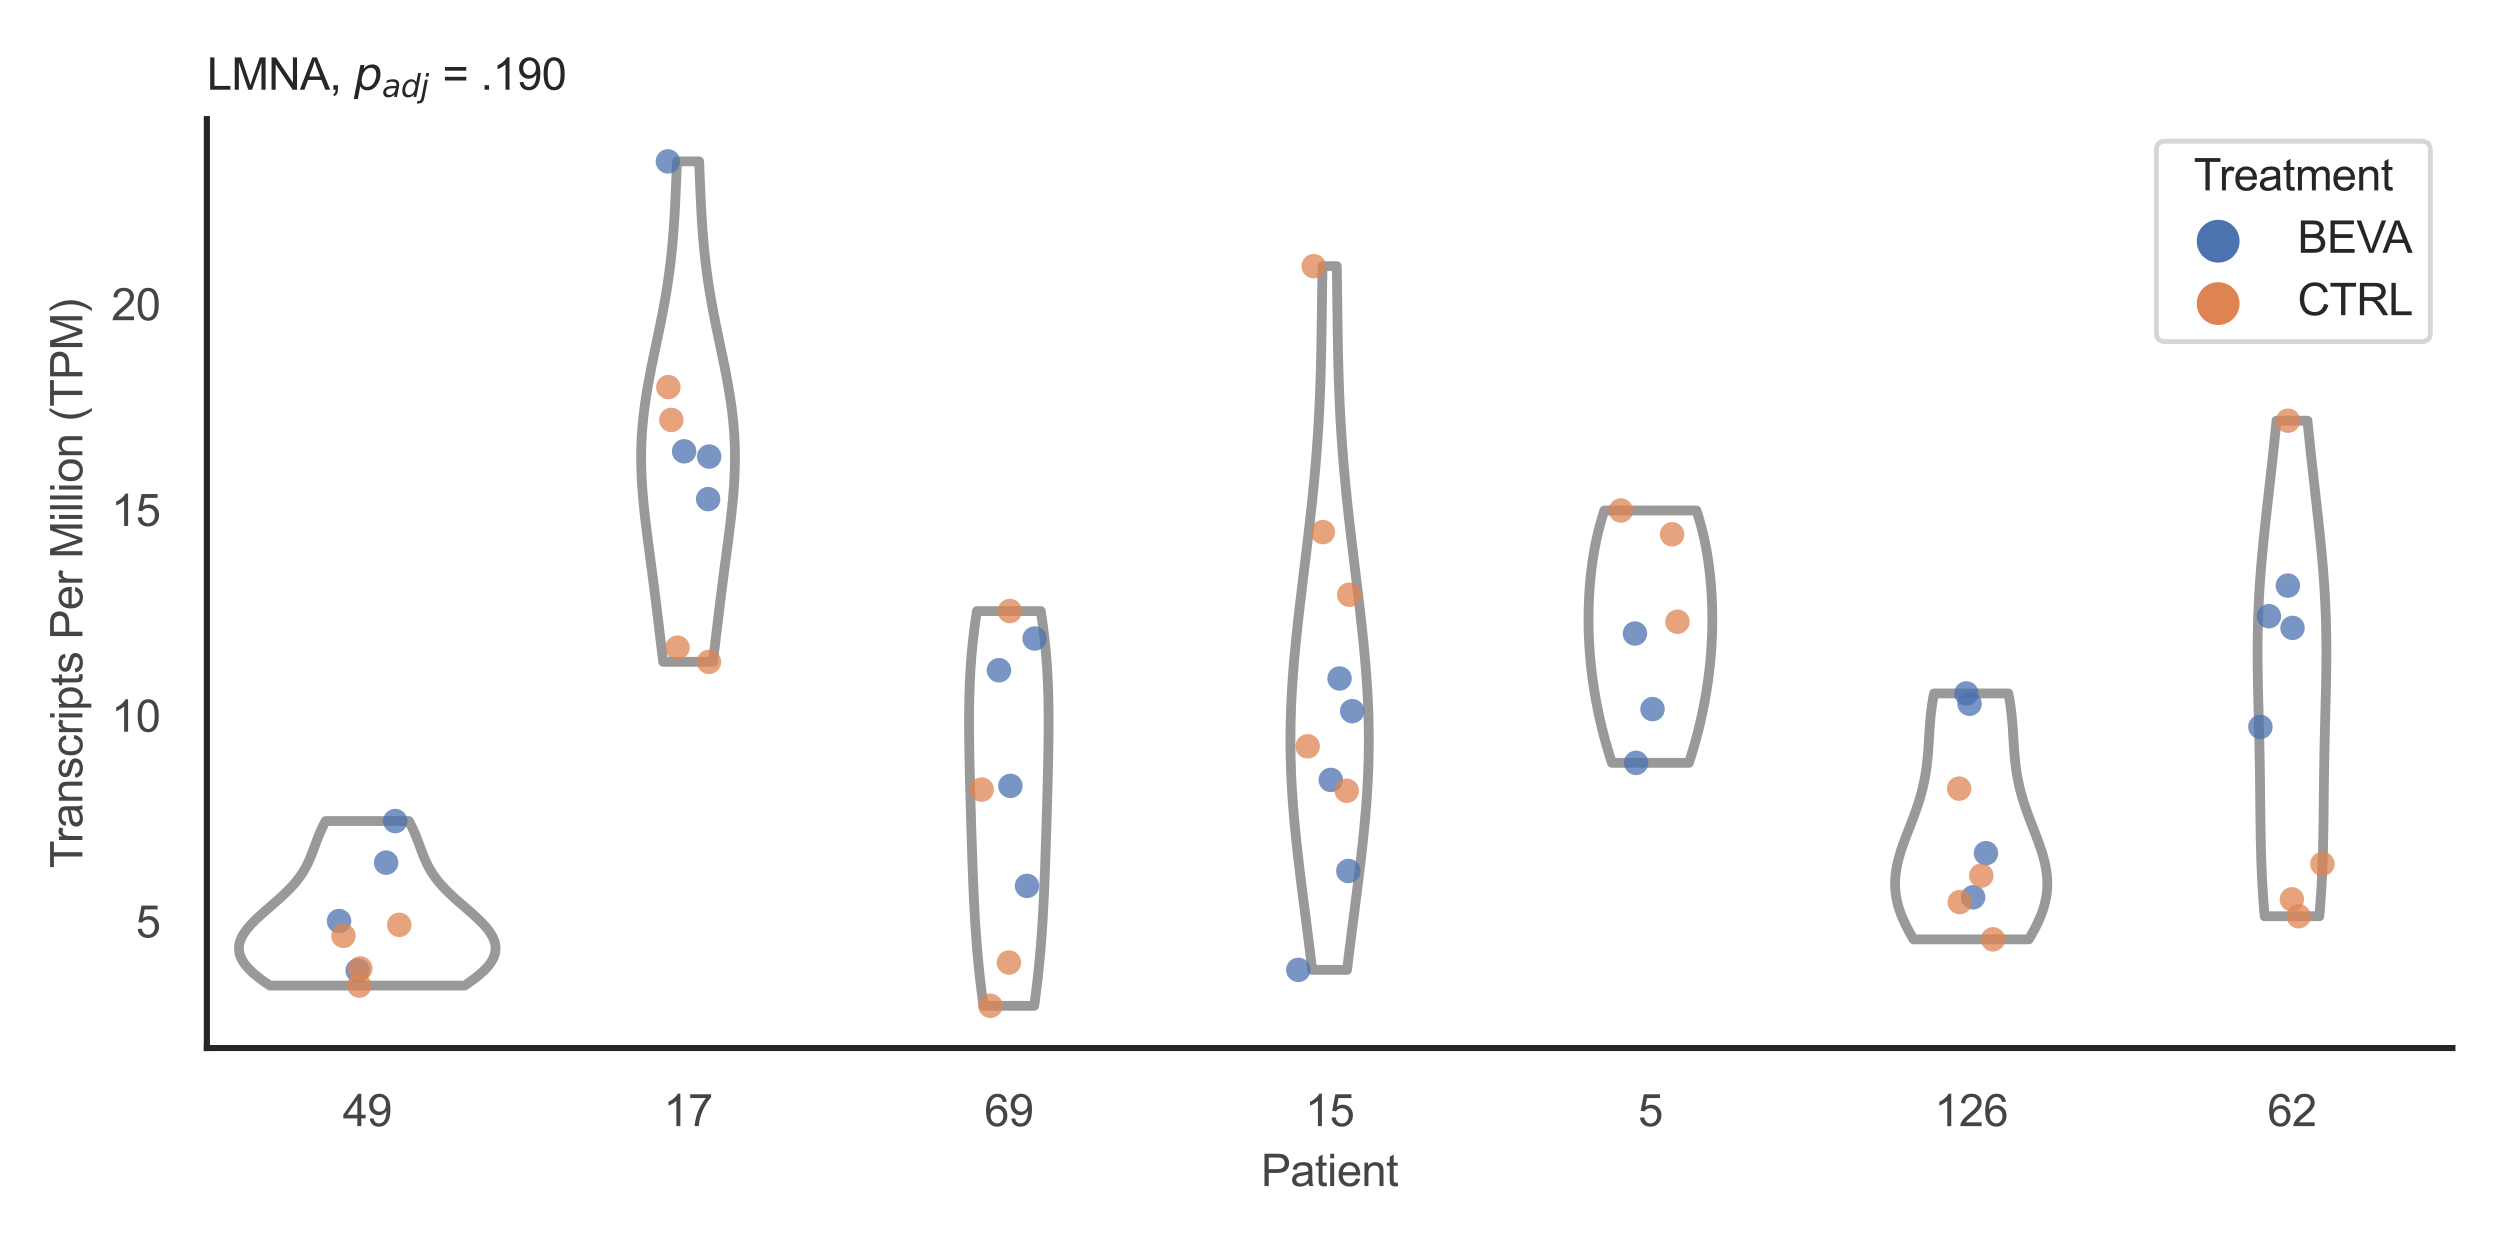 <?xml version="1.0" encoding="utf-8" standalone="no"?>
<!DOCTYPE svg PUBLIC "-//W3C//DTD SVG 1.1//EN"
  "http://www.w3.org/Graphics/SVG/1.1/DTD/svg11.dtd">
<svg xmlns:xlink="http://www.w3.org/1999/xlink" width="510.236pt" height="255.118pt" viewBox="0 0 510.236 255.118" xmlns="http://www.w3.org/2000/svg" version="1.1">
 <defs>
  <style type="text/css">*{stroke-linejoin: round; stroke-linecap: butt}</style>
 </defs>
 <g id="figure_1">
  <g id="patch_1">
   <path d="M 0 255.118 
L 510.236 255.118 
L 510.236 0 
L 0 0 
z
" style="fill: #ffffff"/>
  </g>
  <g id="axes_1">
   <g id="patch_2">
    <path d="M 42.22 213.898 
L 500.516 213.898 
L 500.516 24.32 
L 42.22 24.32 
z
" style="fill: #ffffff"/>
   </g>
   <g id="matplotlib.axis_1">
    <g id="xtick_1">
     <g id="text_1">
      <!-- 49 -->
      <g style="fill: #444444" transform="translate(69.951 229.84)scale(0.09 -0.09)">
       <defs>
        <path id="ArialMT-34" d="M 2069 0 
L 2069 1097 
L 81 1097 
L 81 1613 
L 2172 4581 
L 2631 4581 
L 2631 1613 
L 3250 1613 
L 3250 1097 
L 2631 1097 
L 2631 0 
L 2069 0 
z
M 2069 1613 
L 2069 3678 
L 634 1613 
L 2069 1613 
z
" transform="scale(0.016)"/>
        <path id="ArialMT-39" d="M 350 1059 
L 891 1109 
Q 959 728 1153 556 
Q 1347 384 1650 384 
Q 1909 384 2104 503 
Q 2300 622 2425 820 
Q 2550 1019 2634 1356 
Q 2719 1694 2719 2044 
Q 2719 2081 2716 2156 
Q 2547 1888 2255 1720 
Q 1963 1553 1622 1553 
Q 1053 1553 659 1965 
Q 266 2378 266 3053 
Q 266 3750 677 4175 
Q 1088 4600 1706 4600 
Q 2153 4600 2523 4359 
Q 2894 4119 3086 3673 
Q 3278 3228 3278 2384 
Q 3278 1506 3087 986 
Q 2897 466 2520 194 
Q 2144 -78 1638 -78 
Q 1100 -78 759 220 
Q 419 519 350 1059 
z
M 2653 3081 
Q 2653 3566 2395 3850 
Q 2138 4134 1775 4134 
Q 1400 4134 1122 3828 
Q 844 3522 844 3034 
Q 844 2597 1108 2323 
Q 1372 2050 1759 2050 
Q 2150 2050 2401 2323 
Q 2653 2597 2653 3081 
z
" transform="scale(0.016)"/>
       </defs>
       <use xlink:href="#ArialMT-34"/>
       <use xlink:href="#ArialMT-39" x="55.615"/>
      </g>
     </g>
    </g>
    <g id="xtick_2">
     <g id="text_2">
      <!-- 17 -->
      <g style="fill: #444444" transform="translate(135.421 229.84)scale(0.09 -0.09)">
       <defs>
        <path id="ArialMT-31" d="M 2384 0 
L 1822 0 
L 1822 3584 
Q 1619 3391 1289 3197 
Q 959 3003 697 2906 
L 697 3450 
Q 1169 3672 1522 3987 
Q 1875 4303 2022 4600 
L 2384 4600 
L 2384 0 
z
" transform="scale(0.016)"/>
        <path id="ArialMT-37" d="M 303 3981 
L 303 4522 
L 3269 4522 
L 3269 4084 
Q 2831 3619 2401 2847 
Q 1972 2075 1738 1259 
Q 1569 684 1522 0 
L 944 0 
Q 953 541 1156 1306 
Q 1359 2072 1739 2783 
Q 2119 3494 2547 3981 
L 303 3981 
z
" transform="scale(0.016)"/>
       </defs>
       <use xlink:href="#ArialMT-31"/>
       <use xlink:href="#ArialMT-37" x="55.615"/>
      </g>
     </g>
    </g>
    <g id="xtick_3">
     <g id="text_3">
      <!-- 69 -->
      <g style="fill: #444444" transform="translate(200.892 229.84)scale(0.09 -0.09)">
       <defs>
        <path id="ArialMT-36" d="M 3184 3459 
L 2625 3416 
Q 2550 3747 2413 3897 
Q 2184 4138 1850 4138 
Q 1581 4138 1378 3988 
Q 1113 3794 959 3422 
Q 806 3050 800 2363 
Q 1003 2672 1297 2822 
Q 1591 2972 1913 2972 
Q 2475 2972 2870 2558 
Q 3266 2144 3266 1488 
Q 3266 1056 3080 686 
Q 2894 316 2569 119 
Q 2244 -78 1831 -78 
Q 1128 -78 684 439 
Q 241 956 241 2144 
Q 241 3472 731 4075 
Q 1159 4600 1884 4600 
Q 2425 4600 2770 4297 
Q 3116 3994 3184 3459 
z
M 888 1484 
Q 888 1194 1011 928 
Q 1134 663 1356 523 
Q 1578 384 1822 384 
Q 2178 384 2434 671 
Q 2691 959 2691 1453 
Q 2691 1928 2437 2201 
Q 2184 2475 1800 2475 
Q 1419 2475 1153 2201 
Q 888 1928 888 1484 
z
" transform="scale(0.016)"/>
       </defs>
       <use xlink:href="#ArialMT-36"/>
       <use xlink:href="#ArialMT-39" x="55.615"/>
      </g>
     </g>
    </g>
    <g id="xtick_4">
     <g id="text_4">
      <!-- 15 -->
      <g style="fill: #444444" transform="translate(266.363 229.84)scale(0.09 -0.09)">
       <defs>
        <path id="ArialMT-35" d="M 266 1200 
L 856 1250 
Q 922 819 1161 601 
Q 1400 384 1738 384 
Q 2144 384 2425 690 
Q 2706 997 2706 1503 
Q 2706 1984 2436 2262 
Q 2166 2541 1728 2541 
Q 1456 2541 1237 2417 
Q 1019 2294 894 2097 
L 366 2166 
L 809 4519 
L 3088 4519 
L 3088 3981 
L 1259 3981 
L 1013 2750 
Q 1425 3038 1878 3038 
Q 2478 3038 2890 2622 
Q 3303 2206 3303 1553 
Q 3303 931 2941 478 
Q 2500 -78 1738 -78 
Q 1113 -78 717 272 
Q 322 622 266 1200 
z
" transform="scale(0.016)"/>
       </defs>
       <use xlink:href="#ArialMT-31"/>
       <use xlink:href="#ArialMT-35" x="55.615"/>
      </g>
     </g>
    </g>
    <g id="xtick_5">
     <g id="text_5">
      <!-- 5 -->
      <g style="fill: #444444" transform="translate(334.337 229.84)scale(0.09 -0.09)">
       <use xlink:href="#ArialMT-35"/>
      </g>
     </g>
    </g>
    <g id="xtick_6">
     <g id="text_6">
      <!-- 126 -->
      <g style="fill: #444444" transform="translate(394.803 229.84)scale(0.09 -0.09)">
       <defs>
        <path id="ArialMT-32" d="M 3222 541 
L 3222 0 
L 194 0 
Q 188 203 259 391 
Q 375 700 629 1000 
Q 884 1300 1366 1694 
Q 2113 2306 2375 2664 
Q 2638 3022 2638 3341 
Q 2638 3675 2398 3904 
Q 2159 4134 1775 4134 
Q 1369 4134 1125 3890 
Q 881 3647 878 3216 
L 300 3275 
Q 359 3922 746 4261 
Q 1134 4600 1788 4600 
Q 2447 4600 2831 4234 
Q 3216 3869 3216 3328 
Q 3216 3053 3103 2787 
Q 2991 2522 2730 2228 
Q 2469 1934 1863 1422 
Q 1356 997 1212 845 
Q 1069 694 975 541 
L 3222 541 
z
" transform="scale(0.016)"/>
       </defs>
       <use xlink:href="#ArialMT-31"/>
       <use xlink:href="#ArialMT-32" x="55.615"/>
       <use xlink:href="#ArialMT-36" x="111.23"/>
      </g>
     </g>
    </g>
    <g id="xtick_7">
     <g id="text_7">
      <!-- 62 -->
      <g style="fill: #444444" transform="translate(462.776 229.84)scale(0.09 -0.09)">
       <use xlink:href="#ArialMT-36"/>
       <use xlink:href="#ArialMT-32" x="55.615"/>
      </g>
     </g>
    </g>
    <g id="text_8">
     <!-- Patient -->
     <g style="fill: #444444" transform="translate(257.359 242.071)scale(0.09 -0.09)">
      <defs>
       <path id="ArialMT-50" d="M 494 0 
L 494 4581 
L 2222 4581 
Q 2678 4581 2919 4538 
Q 3256 4481 3484 4323 
Q 3713 4166 3852 3881 
Q 3991 3597 3991 3256 
Q 3991 2672 3619 2267 
Q 3247 1863 2275 1863 
L 1100 1863 
L 1100 0 
L 494 0 
z
M 1100 2403 
L 2284 2403 
Q 2872 2403 3119 2622 
Q 3366 2841 3366 3238 
Q 3366 3525 3220 3729 
Q 3075 3934 2838 4000 
Q 2684 4041 2272 4041 
L 1100 4041 
L 1100 2403 
z
" transform="scale(0.016)"/>
       <path id="ArialMT-61" d="M 2588 409 
Q 2275 144 1986 34 
Q 1697 -75 1366 -75 
Q 819 -75 525 192 
Q 231 459 231 875 
Q 231 1119 342 1320 
Q 453 1522 633 1644 
Q 813 1766 1038 1828 
Q 1203 1872 1538 1913 
Q 2219 1994 2541 2106 
Q 2544 2222 2544 2253 
Q 2544 2597 2384 2738 
Q 2169 2928 1744 2928 
Q 1347 2928 1158 2789 
Q 969 2650 878 2297 
L 328 2372 
Q 403 2725 575 2942 
Q 747 3159 1072 3276 
Q 1397 3394 1825 3394 
Q 2250 3394 2515 3294 
Q 2781 3194 2906 3042 
Q 3031 2891 3081 2659 
Q 3109 2516 3109 2141 
L 3109 1391 
Q 3109 606 3145 398 
Q 3181 191 3288 0 
L 2700 0 
Q 2613 175 2588 409 
z
M 2541 1666 
Q 2234 1541 1622 1453 
Q 1275 1403 1131 1340 
Q 988 1278 909 1158 
Q 831 1038 831 891 
Q 831 666 1001 516 
Q 1172 366 1500 366 
Q 1825 366 2078 508 
Q 2331 650 2450 897 
Q 2541 1088 2541 1459 
L 2541 1666 
z
" transform="scale(0.016)"/>
       <path id="ArialMT-74" d="M 1650 503 
L 1731 6 
Q 1494 -44 1306 -44 
Q 1000 -44 831 53 
Q 663 150 594 308 
Q 525 466 525 972 
L 525 2881 
L 113 2881 
L 113 3319 
L 525 3319 
L 525 4141 
L 1084 4478 
L 1084 3319 
L 1650 3319 
L 1650 2881 
L 1084 2881 
L 1084 941 
Q 1084 700 1114 631 
Q 1144 563 1211 522 
Q 1278 481 1403 481 
Q 1497 481 1650 503 
z
" transform="scale(0.016)"/>
       <path id="ArialMT-69" d="M 425 3934 
L 425 4581 
L 988 4581 
L 988 3934 
L 425 3934 
z
M 425 0 
L 425 3319 
L 988 3319 
L 988 0 
L 425 0 
z
" transform="scale(0.016)"/>
       <path id="ArialMT-65" d="M 2694 1069 
L 3275 997 
Q 3138 488 2766 206 
Q 2394 -75 1816 -75 
Q 1088 -75 661 373 
Q 234 822 234 1631 
Q 234 2469 665 2931 
Q 1097 3394 1784 3394 
Q 2450 3394 2872 2941 
Q 3294 2488 3294 1666 
Q 3294 1616 3291 1516 
L 816 1516 
Q 847 969 1125 678 
Q 1403 388 1819 388 
Q 2128 388 2347 550 
Q 2566 713 2694 1069 
z
M 847 1978 
L 2700 1978 
Q 2663 2397 2488 2606 
Q 2219 2931 1791 2931 
Q 1403 2931 1139 2672 
Q 875 2413 847 1978 
z
" transform="scale(0.016)"/>
       <path id="ArialMT-6e" d="M 422 0 
L 422 3319 
L 928 3319 
L 928 2847 
Q 1294 3394 1984 3394 
Q 2284 3394 2536 3286 
Q 2788 3178 2913 3003 
Q 3038 2828 3088 2588 
Q 3119 2431 3119 2041 
L 3119 0 
L 2556 0 
L 2556 2019 
Q 2556 2363 2490 2533 
Q 2425 2703 2258 2804 
Q 2091 2906 1866 2906 
Q 1506 2906 1245 2678 
Q 984 2450 984 1813 
L 984 0 
L 422 0 
z
" transform="scale(0.016)"/>
      </defs>
      <use xlink:href="#ArialMT-50"/>
      <use xlink:href="#ArialMT-61" x="66.699"/>
      <use xlink:href="#ArialMT-74" x="122.314"/>
      <use xlink:href="#ArialMT-69" x="150.098"/>
      <use xlink:href="#ArialMT-65" x="172.314"/>
      <use xlink:href="#ArialMT-6e" x="227.93"/>
      <use xlink:href="#ArialMT-74" x="283.545"/>
     </g>
    </g>
   </g>
   <g id="matplotlib.axis_2">
    <g id="ytick_1">
     <g id="text_9">
      <!-- 5 -->
      <g style="fill: #444444" transform="translate(27.715 191.329)scale(0.09 -0.09)">
       <use xlink:href="#ArialMT-35"/>
      </g>
     </g>
    </g>
    <g id="ytick_2">
     <g id="text_10">
      <!-- 10 -->
      <g style="fill: #444444" transform="translate(22.71 149.337)scale(0.09 -0.09)">
       <defs>
        <path id="ArialMT-30" d="M 266 2259 
Q 266 3072 433 3567 
Q 600 4063 929 4331 
Q 1259 4600 1759 4600 
Q 2128 4600 2406 4451 
Q 2684 4303 2865 4023 
Q 3047 3744 3150 3342 
Q 3253 2941 3253 2259 
Q 3253 1453 3087 958 
Q 2922 463 2592 192 
Q 2263 -78 1759 -78 
Q 1097 -78 719 397 
Q 266 969 266 2259 
z
M 844 2259 
Q 844 1131 1108 757 
Q 1372 384 1759 384 
Q 2147 384 2411 759 
Q 2675 1134 2675 2259 
Q 2675 3391 2411 3762 
Q 2147 4134 1753 4134 
Q 1366 4134 1134 3806 
Q 844 3388 844 2259 
z
" transform="scale(0.016)"/>
       </defs>
       <use xlink:href="#ArialMT-31"/>
       <use xlink:href="#ArialMT-30" x="55.615"/>
      </g>
     </g>
    </g>
    <g id="ytick_3">
     <g id="text_11">
      <!-- 15 -->
      <g style="fill: #444444" transform="translate(22.71 107.346)scale(0.09 -0.09)">
       <use xlink:href="#ArialMT-31"/>
       <use xlink:href="#ArialMT-35" x="55.615"/>
      </g>
     </g>
    </g>
    <g id="ytick_4">
     <g id="text_12">
      <!-- 20 -->
      <g style="fill: #444444" transform="translate(22.71 65.355)scale(0.09 -0.09)">
       <use xlink:href="#ArialMT-32"/>
       <use xlink:href="#ArialMT-30" x="55.615"/>
      </g>
     </g>
    </g>
    <g id="text_13">
     <!-- Transcripts Per Million (TPM) -->
     <g style="fill: #444444" transform="translate(16.816 177.194)rotate(-90)scale(0.09 -0.09)">
      <defs>
       <path id="ArialMT-54" d="M 1659 0 
L 1659 4041 
L 150 4041 
L 150 4581 
L 3781 4581 
L 3781 4041 
L 2266 4041 
L 2266 0 
L 1659 0 
z
" transform="scale(0.016)"/>
       <path id="ArialMT-72" d="M 416 0 
L 416 3319 
L 922 3319 
L 922 2816 
Q 1116 3169 1280 3281 
Q 1444 3394 1641 3394 
Q 1925 3394 2219 3213 
L 2025 2691 
Q 1819 2813 1613 2813 
Q 1428 2813 1281 2702 
Q 1134 2591 1072 2394 
Q 978 2094 978 1738 
L 978 0 
L 416 0 
z
" transform="scale(0.016)"/>
       <path id="ArialMT-73" d="M 197 991 
L 753 1078 
Q 800 744 1014 566 
Q 1228 388 1613 388 
Q 2000 388 2187 545 
Q 2375 703 2375 916 
Q 2375 1106 2209 1216 
Q 2094 1291 1634 1406 
Q 1016 1563 777 1677 
Q 538 1791 414 1992 
Q 291 2194 291 2438 
Q 291 2659 392 2848 
Q 494 3038 669 3163 
Q 800 3259 1026 3326 
Q 1253 3394 1513 3394 
Q 1903 3394 2198 3281 
Q 2494 3169 2634 2976 
Q 2775 2784 2828 2463 
L 2278 2388 
Q 2241 2644 2061 2787 
Q 1881 2931 1553 2931 
Q 1166 2931 1000 2803 
Q 834 2675 834 2503 
Q 834 2394 903 2306 
Q 972 2216 1119 2156 
Q 1203 2125 1616 2013 
Q 2213 1853 2448 1751 
Q 2684 1650 2818 1456 
Q 2953 1263 2953 975 
Q 2953 694 2789 445 
Q 2625 197 2315 61 
Q 2006 -75 1616 -75 
Q 969 -75 630 194 
Q 291 463 197 991 
z
" transform="scale(0.016)"/>
       <path id="ArialMT-63" d="M 2588 1216 
L 3141 1144 
Q 3050 572 2676 248 
Q 2303 -75 1759 -75 
Q 1078 -75 664 370 
Q 250 816 250 1647 
Q 250 2184 428 2587 
Q 606 2991 970 3192 
Q 1334 3394 1763 3394 
Q 2303 3394 2647 3120 
Q 2991 2847 3088 2344 
L 2541 2259 
Q 2463 2594 2264 2762 
Q 2066 2931 1784 2931 
Q 1359 2931 1093 2626 
Q 828 2322 828 1663 
Q 828 994 1084 691 
Q 1341 388 1753 388 
Q 2084 388 2306 591 
Q 2528 794 2588 1216 
z
" transform="scale(0.016)"/>
       <path id="ArialMT-70" d="M 422 -1272 
L 422 3319 
L 934 3319 
L 934 2888 
Q 1116 3141 1344 3267 
Q 1572 3394 1897 3394 
Q 2322 3394 2647 3175 
Q 2972 2956 3137 2557 
Q 3303 2159 3303 1684 
Q 3303 1175 3120 767 
Q 2938 359 2589 142 
Q 2241 -75 1856 -75 
Q 1575 -75 1351 44 
Q 1128 163 984 344 
L 984 -1272 
L 422 -1272 
z
M 931 1641 
Q 931 1000 1190 694 
Q 1450 388 1819 388 
Q 2194 388 2461 705 
Q 2728 1022 2728 1688 
Q 2728 2322 2467 2637 
Q 2206 2953 1844 2953 
Q 1484 2953 1207 2617 
Q 931 2281 931 1641 
z
" transform="scale(0.016)"/>
       <path id="ArialMT-20" transform="scale(0.016)"/>
       <path id="ArialMT-4d" d="M 475 0 
L 475 4581 
L 1388 4581 
L 2472 1338 
Q 2622 884 2691 659 
Q 2769 909 2934 1394 
L 4031 4581 
L 4847 4581 
L 4847 0 
L 4263 0 
L 4263 3834 
L 2931 0 
L 2384 0 
L 1059 3900 
L 1059 0 
L 475 0 
z
" transform="scale(0.016)"/>
       <path id="ArialMT-6c" d="M 409 0 
L 409 4581 
L 972 4581 
L 972 0 
L 409 0 
z
" transform="scale(0.016)"/>
       <path id="ArialMT-6f" d="M 213 1659 
Q 213 2581 725 3025 
Q 1153 3394 1769 3394 
Q 2453 3394 2887 2945 
Q 3322 2497 3322 1706 
Q 3322 1066 3130 698 
Q 2938 331 2570 128 
Q 2203 -75 1769 -75 
Q 1072 -75 642 372 
Q 213 819 213 1659 
z
M 791 1659 
Q 791 1022 1069 705 
Q 1347 388 1769 388 
Q 2188 388 2466 706 
Q 2744 1025 2744 1678 
Q 2744 2294 2464 2611 
Q 2184 2928 1769 2928 
Q 1347 2928 1069 2612 
Q 791 2297 791 1659 
z
" transform="scale(0.016)"/>
       <path id="ArialMT-28" d="M 1497 -1347 
Q 1031 -759 709 28 
Q 388 816 388 1659 
Q 388 2403 628 3084 
Q 909 3875 1497 4659 
L 1900 4659 
Q 1522 4009 1400 3731 
Q 1209 3300 1100 2831 
Q 966 2247 966 1656 
Q 966 153 1900 -1347 
L 1497 -1347 
z
" transform="scale(0.016)"/>
       <path id="ArialMT-29" d="M 791 -1347 
L 388 -1347 
Q 1322 153 1322 1656 
Q 1322 2244 1188 2822 
Q 1081 3291 891 3722 
Q 769 4003 388 4659 
L 791 4659 
Q 1378 3875 1659 3084 
Q 1900 2403 1900 1659 
Q 1900 816 1576 28 
Q 1253 -759 791 -1347 
z
" transform="scale(0.016)"/>
      </defs>
      <use xlink:href="#ArialMT-54"/>
      <use xlink:href="#ArialMT-72" x="57.334"/>
      <use xlink:href="#ArialMT-61" x="90.635"/>
      <use xlink:href="#ArialMT-6e" x="146.25"/>
      <use xlink:href="#ArialMT-73" x="201.865"/>
      <use xlink:href="#ArialMT-63" x="251.865"/>
      <use xlink:href="#ArialMT-72" x="301.865"/>
      <use xlink:href="#ArialMT-69" x="335.166"/>
      <use xlink:href="#ArialMT-70" x="357.383"/>
      <use xlink:href="#ArialMT-74" x="412.998"/>
      <use xlink:href="#ArialMT-73" x="440.781"/>
      <use xlink:href="#ArialMT-20" x="490.781"/>
      <use xlink:href="#ArialMT-50" x="518.564"/>
      <use xlink:href="#ArialMT-65" x="585.264"/>
      <use xlink:href="#ArialMT-72" x="640.879"/>
      <use xlink:href="#ArialMT-20" x="674.18"/>
      <use xlink:href="#ArialMT-4d" x="701.963"/>
      <use xlink:href="#ArialMT-69" x="785.264"/>
      <use xlink:href="#ArialMT-6c" x="807.48"/>
      <use xlink:href="#ArialMT-6c" x="829.697"/>
      <use xlink:href="#ArialMT-69" x="851.914"/>
      <use xlink:href="#ArialMT-6f" x="874.131"/>
      <use xlink:href="#ArialMT-6e" x="929.746"/>
      <use xlink:href="#ArialMT-20" x="985.361"/>
      <use xlink:href="#ArialMT-28" x="1013.145"/>
      <use xlink:href="#ArialMT-54" x="1046.445"/>
      <use xlink:href="#ArialMT-50" x="1107.529"/>
      <use xlink:href="#ArialMT-4d" x="1174.229"/>
      <use xlink:href="#ArialMT-29" x="1257.529"/>
     </g>
    </g>
   </g>
   <g id="PolyCollection_1">
    <defs>
     <path id="mfce00ad4d1" d="M 94.808 -53.963 
L 55.103 -53.963 
L 54.596 -54.302 
L 54.102 -54.641 
L 53.625 -54.98 
L 53.164 -55.32 
L 52.721 -55.659 
L 52.298 -55.998 
L 51.894 -56.337 
L 51.512 -56.676 
L 51.152 -57.016 
L 50.816 -57.355 
L 50.503 -57.694 
L 50.214 -58.033 
L 49.951 -58.372 
L 49.713 -58.712 
L 49.501 -59.051 
L 49.315 -59.39 
L 49.157 -59.729 
L 49.025 -60.068 
L 48.92 -60.408 
L 48.842 -60.747 
L 48.791 -61.086 
L 48.767 -61.425 
L 48.77 -61.765 
L 48.799 -62.104 
L 48.853 -62.443 
L 48.934 -62.782 
L 49.039 -63.121 
L 49.169 -63.461 
L 49.322 -63.8 
L 49.498 -64.139 
L 49.696 -64.478 
L 49.916 -64.817 
L 50.155 -65.157 
L 50.414 -65.496 
L 50.691 -65.835 
L 50.984 -66.174 
L 51.294 -66.514 
L 51.617 -66.853 
L 51.954 -67.192 
L 52.302 -67.531 
L 52.661 -67.87 
L 53.029 -68.21 
L 53.404 -68.549 
L 53.786 -68.888 
L 54.172 -69.227 
L 54.562 -69.566 
L 54.954 -69.906 
L 55.346 -70.245 
L 55.738 -70.584 
L 56.127 -70.923 
L 56.513 -71.263 
L 56.895 -71.602 
L 57.272 -71.941 
L 57.642 -72.28 
L 58.004 -72.619 
L 58.358 -72.959 
L 58.703 -73.298 
L 59.038 -73.637 
L 59.363 -73.976 
L 59.677 -74.315 
L 59.979 -74.655 
L 60.27 -74.994 
L 60.55 -75.333 
L 60.817 -75.672 
L 61.072 -76.012 
L 61.316 -76.351 
L 61.549 -76.69 
L 61.77 -77.029 
L 61.98 -77.368 
L 62.18 -77.708 
L 62.37 -78.047 
L 62.55 -78.386 
L 62.722 -78.725 
L 62.886 -79.064 
L 63.042 -79.404 
L 63.192 -79.743 
L 63.336 -80.082 
L 63.475 -80.421 
L 63.609 -80.761 
L 63.741 -81.1 
L 63.869 -81.439 
L 63.996 -81.778 
L 64.121 -82.117 
L 64.247 -82.457 
L 64.372 -82.796 
L 64.499 -83.135 
L 64.627 -83.474 
L 64.757 -83.813 
L 64.89 -84.153 
L 65.027 -84.492 
L 65.167 -84.831 
L 65.311 -85.17 
L 65.46 -85.51 
L 65.613 -85.849 
L 65.771 -86.188 
L 65.934 -86.527 
L 66.102 -86.866 
L 66.275 -87.206 
L 66.453 -87.545 
L 83.458 -87.545 
L 83.458 -87.545 
L 83.636 -87.206 
L 83.809 -86.866 
L 83.977 -86.527 
L 84.14 -86.188 
L 84.298 -85.849 
L 84.451 -85.51 
L 84.6 -85.17 
L 84.744 -84.831 
L 84.884 -84.492 
L 85.02 -84.153 
L 85.154 -83.813 
L 85.284 -83.474 
L 85.412 -83.135 
L 85.539 -82.796 
L 85.664 -82.457 
L 85.789 -82.117 
L 85.915 -81.778 
L 86.042 -81.439 
L 86.17 -81.1 
L 86.301 -80.761 
L 86.436 -80.421 
L 86.575 -80.082 
L 86.719 -79.743 
L 86.869 -79.404 
L 87.025 -79.064 
L 87.189 -78.725 
L 87.361 -78.386 
L 87.541 -78.047 
L 87.731 -77.708 
L 87.931 -77.368 
L 88.141 -77.029 
L 88.362 -76.69 
L 88.595 -76.351 
L 88.838 -76.012 
L 89.094 -75.672 
L 89.361 -75.333 
L 89.641 -74.994 
L 89.932 -74.655 
L 90.234 -74.315 
L 90.548 -73.976 
L 90.873 -73.637 
L 91.208 -73.298 
L 91.553 -72.959 
L 91.907 -72.619 
L 92.269 -72.28 
L 92.639 -71.941 
L 93.015 -71.602 
L 93.397 -71.263 
L 93.784 -70.923 
L 94.173 -70.584 
L 94.565 -70.245 
L 94.957 -69.906 
L 95.349 -69.566 
L 95.739 -69.227 
L 96.125 -68.888 
L 96.506 -68.549 
L 96.882 -68.21 
L 97.25 -67.87 
L 97.609 -67.531 
L 97.957 -67.192 
L 98.294 -66.853 
L 98.617 -66.514 
L 98.926 -66.174 
L 99.22 -65.835 
L 99.497 -65.496 
L 99.755 -65.157 
L 99.995 -64.817 
L 100.214 -64.478 
L 100.413 -64.139 
L 100.589 -63.8 
L 100.742 -63.461 
L 100.872 -63.121 
L 100.977 -62.782 
L 101.057 -62.443 
L 101.112 -62.104 
L 101.141 -61.765 
L 101.144 -61.425 
L 101.12 -61.086 
L 101.069 -60.747 
L 100.991 -60.408 
L 100.886 -60.068 
L 100.754 -59.729 
L 100.596 -59.39 
L 100.41 -59.051 
L 100.198 -58.712 
L 99.96 -58.372 
L 99.697 -58.033 
L 99.408 -57.694 
L 99.095 -57.355 
L 98.758 -57.016 
L 98.399 -56.676 
L 98.017 -56.337 
L 97.613 -55.998 
L 97.19 -55.659 
L 96.747 -55.32 
L 96.286 -54.98 
L 95.809 -54.641 
L 95.315 -54.302 
L 94.808 -53.963 
z
" style="stroke: #999999; stroke-width: 2"/>
    </defs>
    <g clip-path="url(#p92b8225d1b)">
     <use xlink:href="#mfce00ad4d1" x="0" y="255.118" style="fill: #ffffff; stroke: #999999; stroke-width: 2"/>
    </g>
   </g>
   <g id="PolyCollection_2">
    <defs>
     <path id="m82591b6322" d="M 145.502 -120.039 
L 135.351 -120.039 
L 135.224 -121.071 
L 135.098 -122.103 
L 134.973 -123.134 
L 134.848 -124.166 
L 134.724 -125.198 
L 134.6 -126.229 
L 134.476 -127.261 
L 134.352 -128.293 
L 134.227 -129.325 
L 134.101 -130.356 
L 133.975 -131.388 
L 133.847 -132.42 
L 133.719 -133.452 
L 133.589 -134.483 
L 133.457 -135.515 
L 133.324 -136.547 
L 133.19 -137.579 
L 133.055 -138.61 
L 132.919 -139.642 
L 132.782 -140.674 
L 132.645 -141.706 
L 132.508 -142.737 
L 132.372 -143.769 
L 132.237 -144.801 
L 132.104 -145.832 
L 131.973 -146.864 
L 131.846 -147.896 
L 131.722 -148.928 
L 131.604 -149.959 
L 131.49 -150.991 
L 131.384 -152.023 
L 131.285 -153.055 
L 131.194 -154.086 
L 131.112 -155.118 
L 131.04 -156.15 
L 130.978 -157.182 
L 130.928 -158.213 
L 130.89 -159.245 
L 130.865 -160.277 
L 130.853 -161.309 
L 130.854 -162.34 
L 130.869 -163.372 
L 130.899 -164.404 
L 130.942 -165.435 
L 131 -166.467 
L 131.073 -167.499 
L 131.159 -168.531 
L 131.26 -169.562 
L 131.374 -170.594 
L 131.501 -171.626 
L 131.64 -172.658 
L 131.791 -173.689 
L 131.953 -174.721 
L 132.125 -175.753 
L 132.306 -176.785 
L 132.495 -177.816 
L 132.692 -178.848 
L 132.895 -179.88 
L 133.103 -180.911 
L 133.315 -181.943 
L 133.529 -182.975 
L 133.746 -184.007 
L 133.963 -185.038 
L 134.18 -186.07 
L 134.395 -187.102 
L 134.608 -188.134 
L 134.818 -189.165 
L 135.024 -190.197 
L 135.225 -191.229 
L 135.42 -192.261 
L 135.609 -193.292 
L 135.791 -194.324 
L 135.966 -195.356 
L 136.133 -196.388 
L 136.292 -197.419 
L 136.443 -198.451 
L 136.586 -199.483 
L 136.72 -200.514 
L 136.846 -201.546 
L 136.964 -202.578 
L 137.074 -203.61 
L 137.177 -204.641 
L 137.271 -205.673 
L 137.359 -206.705 
L 137.441 -207.737 
L 137.516 -208.768 
L 137.585 -209.8 
L 137.649 -210.832 
L 137.709 -211.864 
L 137.764 -212.895 
L 137.816 -213.927 
L 137.865 -214.959 
L 137.911 -215.991 
L 137.955 -217.022 
L 137.998 -218.054 
L 138.039 -219.086 
L 138.08 -220.117 
L 138.121 -221.149 
L 138.162 -222.181 
L 142.69 -222.181 
L 142.69 -222.181 
L 142.731 -221.149 
L 142.772 -220.117 
L 142.813 -219.086 
L 142.855 -218.054 
L 142.898 -217.022 
L 142.942 -215.991 
L 142.988 -214.959 
L 143.037 -213.927 
L 143.089 -212.895 
L 143.144 -211.864 
L 143.204 -210.832 
L 143.268 -209.8 
L 143.337 -208.768 
L 143.412 -207.737 
L 143.493 -206.705 
L 143.581 -205.673 
L 143.676 -204.641 
L 143.778 -203.61 
L 143.888 -202.578 
L 144.006 -201.546 
L 144.132 -200.514 
L 144.267 -199.483 
L 144.41 -198.451 
L 144.561 -197.419 
L 144.72 -196.388 
L 144.887 -195.356 
L 145.062 -194.324 
L 145.244 -193.292 
L 145.433 -192.261 
L 145.628 -191.229 
L 145.829 -190.197 
L 146.034 -189.165 
L 146.244 -188.134 
L 146.457 -187.102 
L 146.673 -186.07 
L 146.89 -185.038 
L 147.107 -184.007 
L 147.323 -182.975 
L 147.538 -181.943 
L 147.75 -180.911 
L 147.958 -179.88 
L 148.161 -178.848 
L 148.357 -177.816 
L 148.547 -176.785 
L 148.728 -175.753 
L 148.9 -174.721 
L 149.062 -173.689 
L 149.213 -172.658 
L 149.352 -171.626 
L 149.479 -170.594 
L 149.593 -169.562 
L 149.693 -168.531 
L 149.78 -167.499 
L 149.852 -166.467 
L 149.91 -165.435 
L 149.954 -164.404 
L 149.984 -163.372 
L 149.999 -162.34 
L 150 -161.309 
L 149.988 -160.277 
L 149.962 -159.245 
L 149.924 -158.213 
L 149.874 -157.182 
L 149.813 -156.15 
L 149.741 -155.118 
L 149.659 -154.086 
L 149.568 -153.055 
L 149.469 -152.023 
L 149.362 -150.991 
L 149.249 -149.959 
L 149.13 -148.928 
L 149.007 -147.896 
L 148.88 -146.864 
L 148.749 -145.832 
L 148.616 -144.801 
L 148.481 -143.769 
L 148.344 -142.737 
L 148.207 -141.706 
L 148.07 -140.674 
L 147.934 -139.642 
L 147.798 -138.61 
L 147.662 -137.579 
L 147.528 -136.547 
L 147.396 -135.515 
L 147.264 -134.483 
L 147.134 -133.452 
L 147.005 -132.42 
L 146.878 -131.388 
L 146.751 -130.356 
L 146.626 -129.325 
L 146.501 -128.293 
L 146.377 -127.261 
L 146.253 -126.229 
L 146.129 -125.198 
L 146.005 -124.166 
L 145.88 -123.134 
L 145.755 -122.103 
L 145.629 -121.071 
L 145.502 -120.039 
z
" style="stroke: #999999; stroke-width: 2"/>
    </defs>
    <g clip-path="url(#p92b8225d1b)">
     <use xlink:href="#m82591b6322" x="0" y="255.118" style="fill: #ffffff; stroke: #999999; stroke-width: 2"/>
    </g>
   </g>
   <g id="PolyCollection_3">
    <defs>
     <path id="m44710f777f" d="M 211.076 -49.837 
L 200.719 -49.837 
L 200.607 -50.651 
L 200.498 -51.465 
L 200.393 -52.279 
L 200.29 -53.092 
L 200.19 -53.906 
L 200.093 -54.72 
L 200 -55.534 
L 199.91 -56.347 
L 199.823 -57.161 
L 199.74 -57.975 
L 199.659 -58.789 
L 199.583 -59.603 
L 199.509 -60.416 
L 199.438 -61.23 
L 199.371 -62.044 
L 199.306 -62.858 
L 199.245 -63.672 
L 199.186 -64.485 
L 199.13 -65.299 
L 199.076 -66.113 
L 199.025 -66.927 
L 198.976 -67.74 
L 198.93 -68.554 
L 198.885 -69.368 
L 198.843 -70.182 
L 198.802 -70.996 
L 198.763 -71.809 
L 198.725 -72.623 
L 198.689 -73.437 
L 198.654 -74.251 
L 198.621 -75.064 
L 198.588 -75.878 
L 198.557 -76.692 
L 198.526 -77.506 
L 198.496 -78.32 
L 198.467 -79.133 
L 198.438 -79.947 
L 198.41 -80.761 
L 198.383 -81.575 
L 198.356 -82.389 
L 198.329 -83.202 
L 198.303 -84.016 
L 198.277 -84.83 
L 198.252 -85.644 
L 198.227 -86.457 
L 198.202 -87.271 
L 198.178 -88.085 
L 198.153 -88.899 
L 198.13 -89.713 
L 198.106 -90.526 
L 198.083 -91.34 
L 198.06 -92.154 
L 198.038 -92.968 
L 198.016 -93.781 
L 197.994 -94.595 
L 197.973 -95.409 
L 197.953 -96.223 
L 197.933 -97.037 
L 197.914 -97.85 
L 197.896 -98.664 
L 197.878 -99.478 
L 197.862 -100.292 
L 197.846 -101.106 
L 197.832 -101.919 
L 197.82 -102.733 
L 197.808 -103.547 
L 197.799 -104.361 
L 197.791 -105.174 
L 197.785 -105.988 
L 197.781 -106.802 
L 197.779 -107.616 
L 197.78 -108.43 
L 197.784 -109.243 
L 197.79 -110.057 
L 197.8 -110.871 
L 197.813 -111.685 
L 197.829 -112.499 
L 197.849 -113.312 
L 197.873 -114.126 
L 197.901 -114.94 
L 197.933 -115.754 
L 197.97 -116.567 
L 198.011 -117.381 
L 198.057 -118.195 
L 198.108 -119.009 
L 198.165 -119.823 
L 198.226 -120.636 
L 198.293 -121.45 
L 198.365 -122.264 
L 198.443 -123.078 
L 198.526 -123.891 
L 198.615 -124.705 
L 198.709 -125.519 
L 198.808 -126.333 
L 198.913 -127.147 
L 199.023 -127.96 
L 199.138 -128.774 
L 199.259 -129.588 
L 199.384 -130.402 
L 212.411 -130.402 
L 212.411 -130.402 
L 212.536 -129.588 
L 212.656 -128.774 
L 212.771 -127.96 
L 212.881 -127.147 
L 212.986 -126.333 
L 213.086 -125.519 
L 213.18 -124.705 
L 213.269 -123.891 
L 213.352 -123.078 
L 213.429 -122.264 
L 213.502 -121.45 
L 213.568 -120.636 
L 213.63 -119.823 
L 213.686 -119.009 
L 213.737 -118.195 
L 213.783 -117.381 
L 213.825 -116.567 
L 213.862 -115.754 
L 213.894 -114.94 
L 213.922 -114.126 
L 213.946 -113.312 
L 213.966 -112.499 
L 213.982 -111.685 
L 213.995 -110.871 
L 214.004 -110.057 
L 214.011 -109.243 
L 214.014 -108.43 
L 214.015 -107.616 
L 214.013 -106.802 
L 214.01 -105.988 
L 214.004 -105.174 
L 213.996 -104.361 
L 213.986 -103.547 
L 213.975 -102.733 
L 213.962 -101.919 
L 213.948 -101.106 
L 213.933 -100.292 
L 213.916 -99.478 
L 213.899 -98.664 
L 213.881 -97.85 
L 213.862 -97.037 
L 213.842 -96.223 
L 213.821 -95.409 
L 213.8 -94.595 
L 213.779 -93.781 
L 213.757 -92.968 
L 213.734 -92.154 
L 213.712 -91.34 
L 213.688 -90.526 
L 213.665 -89.713 
L 213.641 -88.899 
L 213.617 -88.085 
L 213.592 -87.271 
L 213.567 -86.457 
L 213.542 -85.644 
L 213.517 -84.83 
L 213.491 -84.016 
L 213.465 -83.202 
L 213.439 -82.389 
L 213.412 -81.575 
L 213.384 -80.761 
L 213.356 -79.947 
L 213.328 -79.133 
L 213.298 -78.32 
L 213.268 -77.506 
L 213.238 -76.692 
L 213.206 -75.878 
L 213.174 -75.064 
L 213.14 -74.251 
L 213.105 -73.437 
L 213.069 -72.623 
L 213.031 -71.809 
L 212.992 -70.996 
L 212.952 -70.182 
L 212.909 -69.368 
L 212.865 -68.554 
L 212.818 -67.74 
L 212.769 -66.927 
L 212.718 -66.113 
L 212.665 -65.299 
L 212.609 -64.485 
L 212.55 -63.672 
L 212.488 -62.858 
L 212.424 -62.044 
L 212.356 -61.23 
L 212.286 -60.416 
L 212.212 -59.603 
L 212.135 -58.789 
L 212.055 -57.975 
L 211.971 -57.161 
L 211.884 -56.347 
L 211.794 -55.534 
L 211.701 -54.72 
L 211.604 -53.906 
L 211.505 -53.092 
L 211.402 -52.279 
L 211.296 -51.465 
L 211.187 -50.651 
L 211.076 -49.837 
z
" style="stroke: #999999; stroke-width: 2"/>
    </defs>
    <g clip-path="url(#p92b8225d1b)">
     <use xlink:href="#m44710f777f" x="0" y="255.118" style="fill: #ffffff; stroke: #999999; stroke-width: 2"/>
    </g>
   </g>
   <g id="PolyCollection_4">
    <defs>
     <path id="mf3450f86cb" d="M 274.928 -57.175 
L 267.808 -57.175 
L 267.634 -58.626 
L 267.458 -60.077 
L 267.278 -61.527 
L 267.097 -62.978 
L 266.913 -64.429 
L 266.728 -65.88 
L 266.542 -67.33 
L 266.356 -68.781 
L 266.169 -70.232 
L 265.983 -71.683 
L 265.798 -73.134 
L 265.615 -74.584 
L 265.435 -76.035 
L 265.257 -77.486 
L 265.083 -78.937 
L 264.914 -80.387 
L 264.75 -81.838 
L 264.592 -83.289 
L 264.441 -84.74 
L 264.297 -86.19 
L 264.161 -87.641 
L 264.034 -89.092 
L 263.917 -90.543 
L 263.81 -91.993 
L 263.713 -93.444 
L 263.628 -94.895 
L 263.554 -96.346 
L 263.493 -97.796 
L 263.444 -99.247 
L 263.407 -100.698 
L 263.384 -102.149 
L 263.373 -103.599 
L 263.375 -105.05 
L 263.39 -106.501 
L 263.418 -107.952 
L 263.459 -109.402 
L 263.511 -110.853 
L 263.576 -112.304 
L 263.651 -113.755 
L 263.738 -115.205 
L 263.836 -116.656 
L 263.943 -118.107 
L 264.059 -119.558 
L 264.184 -121.008 
L 264.318 -122.459 
L 264.458 -123.91 
L 264.606 -125.361 
L 264.759 -126.811 
L 264.917 -128.262 
L 265.081 -129.713 
L 265.248 -131.164 
L 265.418 -132.614 
L 265.591 -134.065 
L 265.766 -135.516 
L 265.943 -136.967 
L 266.12 -138.417 
L 266.297 -139.868 
L 266.474 -141.319 
L 266.649 -142.77 
L 266.823 -144.22 
L 266.995 -145.671 
L 267.165 -147.122 
L 267.331 -148.573 
L 267.493 -150.023 
L 267.652 -151.474 
L 267.806 -152.925 
L 267.955 -154.376 
L 268.099 -155.826 
L 268.237 -157.277 
L 268.37 -158.728 
L 268.496 -160.179 
L 268.616 -161.629 
L 268.729 -163.08 
L 268.836 -164.531 
L 268.936 -165.982 
L 269.03 -167.432 
L 269.116 -168.883 
L 269.196 -170.334 
L 269.269 -171.785 
L 269.336 -173.235 
L 269.397 -174.686 
L 269.452 -176.137 
L 269.502 -177.588 
L 269.546 -179.038 
L 269.586 -180.489 
L 269.621 -181.94 
L 269.653 -183.391 
L 269.681 -184.841 
L 269.706 -186.292 
L 269.729 -187.743 
L 269.751 -189.194 
L 269.77 -190.644 
L 269.789 -192.095 
L 269.808 -193.546 
L 269.827 -194.997 
L 269.846 -196.447 
L 269.866 -197.898 
L 269.887 -199.349 
L 269.909 -200.8 
L 272.827 -200.8 
L 272.827 -200.8 
L 272.85 -199.349 
L 272.871 -197.898 
L 272.891 -196.447 
L 272.91 -194.997 
L 272.928 -193.546 
L 272.947 -192.095 
L 272.966 -190.644 
L 272.986 -189.194 
L 273.007 -187.743 
L 273.03 -186.292 
L 273.055 -184.841 
L 273.083 -183.391 
L 273.115 -181.94 
L 273.15 -180.489 
L 273.19 -179.038 
L 273.234 -177.588 
L 273.284 -176.137 
L 273.339 -174.686 
L 273.4 -173.235 
L 273.467 -171.785 
L 273.54 -170.334 
L 273.62 -168.883 
L 273.707 -167.432 
L 273.8 -165.982 
L 273.9 -164.531 
L 274.007 -163.08 
L 274.12 -161.629 
L 274.24 -160.179 
L 274.366 -158.728 
L 274.499 -157.277 
L 274.637 -155.826 
L 274.781 -154.376 
L 274.93 -152.925 
L 275.084 -151.474 
L 275.243 -150.023 
L 275.405 -148.573 
L 275.572 -147.122 
L 275.741 -145.671 
L 275.913 -144.22 
L 276.087 -142.77 
L 276.263 -141.319 
L 276.439 -139.868 
L 276.616 -138.417 
L 276.794 -136.967 
L 276.97 -135.516 
L 277.145 -134.065 
L 277.318 -132.614 
L 277.488 -131.164 
L 277.656 -129.713 
L 277.819 -128.262 
L 277.977 -126.811 
L 278.131 -125.361 
L 278.278 -123.91 
L 278.419 -122.459 
L 278.552 -121.008 
L 278.677 -119.558 
L 278.793 -118.107 
L 278.901 -116.656 
L 278.998 -115.205 
L 279.085 -113.755 
L 279.161 -112.304 
L 279.225 -110.853 
L 279.278 -109.402 
L 279.318 -107.952 
L 279.346 -106.501 
L 279.361 -105.05 
L 279.363 -103.599 
L 279.352 -102.149 
L 279.329 -100.698 
L 279.292 -99.247 
L 279.243 -97.796 
L 279.182 -96.346 
L 279.108 -94.895 
L 279.023 -93.444 
L 278.927 -91.993 
L 278.819 -90.543 
L 278.702 -89.092 
L 278.575 -87.641 
L 278.44 -86.19 
L 278.296 -84.74 
L 278.144 -83.289 
L 277.986 -81.838 
L 277.822 -80.387 
L 277.653 -78.937 
L 277.479 -77.486 
L 277.302 -76.035 
L 277.121 -74.584 
L 276.938 -73.134 
L 276.753 -71.683 
L 276.567 -70.232 
L 276.381 -68.781 
L 276.194 -67.33 
L 276.008 -65.88 
L 275.823 -64.429 
L 275.64 -62.978 
L 275.458 -61.527 
L 275.279 -60.077 
L 275.102 -58.626 
L 274.928 -57.175 
z
" style="stroke: #999999; stroke-width: 2"/>
    </defs>
    <g clip-path="url(#p92b8225d1b)">
     <use xlink:href="#mf3450f86cb" x="0" y="255.118" style="fill: #ffffff; stroke: #999999; stroke-width: 2"/>
    </g>
   </g>
   <g id="PolyCollection_5">
    <defs>
     <path id="m558c1e55d7" d="M 344.703 -99.428 
L 328.975 -99.428 
L 328.808 -99.948 
L 328.644 -100.468 
L 328.483 -100.988 
L 328.324 -101.509 
L 328.168 -102.029 
L 328.015 -102.549 
L 327.864 -103.069 
L 327.717 -103.589 
L 327.572 -104.109 
L 327.431 -104.63 
L 327.293 -105.15 
L 327.158 -105.67 
L 327.026 -106.19 
L 326.897 -106.71 
L 326.772 -107.231 
L 326.65 -107.751 
L 326.53 -108.271 
L 326.414 -108.791 
L 326.301 -109.311 
L 326.191 -109.831 
L 326.084 -110.352 
L 325.98 -110.872 
L 325.879 -111.392 
L 325.781 -111.912 
L 325.686 -112.432 
L 325.594 -112.952 
L 325.505 -113.473 
L 325.419 -113.993 
L 325.336 -114.513 
L 325.255 -115.033 
L 325.178 -115.553 
L 325.103 -116.073 
L 325.031 -116.594 
L 324.962 -117.114 
L 324.896 -117.634 
L 324.833 -118.154 
L 324.773 -118.674 
L 324.716 -119.194 
L 324.662 -119.715 
L 324.61 -120.235 
L 324.562 -120.755 
L 324.517 -121.275 
L 324.475 -121.795 
L 324.435 -122.315 
L 324.399 -122.836 
L 324.366 -123.356 
L 324.336 -123.876 
L 324.31 -124.396 
L 324.286 -124.916 
L 324.265 -125.437 
L 324.248 -125.957 
L 324.234 -126.477 
L 324.222 -126.997 
L 324.214 -127.517 
L 324.209 -128.037 
L 324.207 -128.558 
L 324.208 -129.078 
L 324.212 -129.598 
L 324.219 -130.118 
L 324.229 -130.638 
L 324.243 -131.158 
L 324.259 -131.679 
L 324.278 -132.199 
L 324.3 -132.719 
L 324.326 -133.239 
L 324.354 -133.759 
L 324.385 -134.279 
L 324.42 -134.8 
L 324.458 -135.32 
L 324.498 -135.84 
L 324.543 -136.36 
L 324.59 -136.88 
L 324.641 -137.4 
L 324.695 -137.921 
L 324.752 -138.441 
L 324.814 -138.961 
L 324.879 -139.481 
L 324.947 -140.001 
L 325.02 -140.521 
L 325.097 -141.042 
L 325.178 -141.562 
L 325.263 -142.082 
L 325.352 -142.602 
L 325.446 -143.122 
L 325.544 -143.643 
L 325.647 -144.163 
L 325.755 -144.683 
L 325.868 -145.203 
L 325.985 -145.723 
L 326.107 -146.243 
L 326.235 -146.764 
L 326.367 -147.284 
L 326.504 -147.804 
L 326.647 -148.324 
L 326.794 -148.844 
L 326.946 -149.364 
L 327.104 -149.885 
L 327.265 -150.405 
L 327.432 -150.925 
L 346.246 -150.925 
L 346.246 -150.925 
L 346.413 -150.405 
L 346.574 -149.885 
L 346.732 -149.364 
L 346.884 -148.844 
L 347.031 -148.324 
L 347.174 -147.804 
L 347.311 -147.284 
L 347.443 -146.764 
L 347.571 -146.243 
L 347.693 -145.723 
L 347.81 -145.203 
L 347.923 -144.683 
L 348.031 -144.163 
L 348.134 -143.643 
L 348.232 -143.122 
L 348.326 -142.602 
L 348.415 -142.082 
L 348.5 -141.562 
L 348.581 -141.042 
L 348.658 -140.521 
L 348.731 -140.001 
L 348.799 -139.481 
L 348.864 -138.961 
L 348.926 -138.441 
L 348.983 -137.921 
L 349.037 -137.4 
L 349.088 -136.88 
L 349.135 -136.36 
L 349.18 -135.84 
L 349.22 -135.32 
L 349.258 -134.8 
L 349.293 -134.279 
L 349.324 -133.759 
L 349.352 -133.239 
L 349.378 -132.719 
L 349.4 -132.199 
L 349.419 -131.679 
L 349.435 -131.158 
L 349.449 -130.638 
L 349.459 -130.118 
L 349.466 -129.598 
L 349.47 -129.078 
L 349.471 -128.558 
L 349.469 -128.037 
L 349.464 -127.517 
L 349.456 -126.997 
L 349.444 -126.477 
L 349.43 -125.957 
L 349.413 -125.437 
L 349.392 -124.916 
L 349.368 -124.396 
L 349.342 -123.876 
L 349.312 -123.356 
L 349.279 -122.836 
L 349.243 -122.315 
L 349.203 -121.795 
L 349.161 -121.275 
L 349.116 -120.755 
L 349.068 -120.235 
L 349.016 -119.715 
L 348.962 -119.194 
L 348.905 -118.674 
L 348.845 -118.154 
L 348.782 -117.634 
L 348.716 -117.114 
L 348.647 -116.594 
L 348.575 -116.073 
L 348.5 -115.553 
L 348.423 -115.033 
L 348.342 -114.513 
L 348.259 -113.993 
L 348.173 -113.473 
L 348.084 -112.952 
L 347.992 -112.432 
L 347.897 -111.912 
L 347.799 -111.392 
L 347.698 -110.872 
L 347.594 -110.352 
L 347.487 -109.831 
L 347.377 -109.311 
L 347.264 -108.791 
L 347.148 -108.271 
L 347.028 -107.751 
L 346.906 -107.231 
L 346.781 -106.71 
L 346.652 -106.19 
L 346.52 -105.67 
L 346.385 -105.15 
L 346.247 -104.63 
L 346.106 -104.109 
L 345.961 -103.589 
L 345.814 -103.069 
L 345.663 -102.549 
L 345.51 -102.029 
L 345.354 -101.509 
L 345.195 -100.988 
L 345.034 -100.468 
L 344.87 -99.948 
L 344.703 -99.428 
z
" style="stroke: #999999; stroke-width: 2"/>
    </defs>
    <g clip-path="url(#p92b8225d1b)">
     <use xlink:href="#m558c1e55d7" x="0" y="255.118" style="fill: #ffffff; stroke: #999999; stroke-width: 2"/>
    </g>
   </g>
   <g id="PolyCollection_6">
    <defs>
     <path id="m309eaf7471" d="M 414.069 -63.403 
L 390.551 -63.403 
L 390.252 -63.91 
L 389.962 -64.417 
L 389.679 -64.924 
L 389.406 -65.431 
L 389.143 -65.938 
L 388.891 -66.445 
L 388.651 -66.951 
L 388.423 -67.458 
L 388.207 -67.965 
L 388.005 -68.472 
L 387.818 -68.979 
L 387.644 -69.486 
L 387.486 -69.993 
L 387.343 -70.5 
L 387.216 -71.007 
L 387.104 -71.514 
L 387.009 -72.021 
L 386.93 -72.528 
L 386.868 -73.035 
L 386.821 -73.542 
L 386.791 -74.049 
L 386.777 -74.556 
L 386.778 -75.063 
L 386.796 -75.57 
L 386.828 -76.076 
L 386.875 -76.583 
L 386.937 -77.09 
L 387.012 -77.597 
L 387.1 -78.104 
L 387.202 -78.611 
L 387.315 -79.118 
L 387.439 -79.625 
L 387.574 -80.132 
L 387.718 -80.639 
L 387.872 -81.146 
L 388.033 -81.653 
L 388.202 -82.16 
L 388.377 -82.667 
L 388.558 -83.174 
L 388.744 -83.681 
L 388.933 -84.188 
L 389.126 -84.695 
L 389.321 -85.201 
L 389.517 -85.708 
L 389.714 -86.215 
L 389.91 -86.722 
L 390.106 -87.229 
L 390.299 -87.736 
L 390.491 -88.243 
L 390.679 -88.75 
L 390.864 -89.257 
L 391.045 -89.764 
L 391.221 -90.271 
L 391.392 -90.778 
L 391.558 -91.285 
L 391.717 -91.792 
L 391.871 -92.299 
L 392.017 -92.806 
L 392.157 -93.313 
L 392.29 -93.82 
L 392.416 -94.326 
L 392.535 -94.833 
L 392.647 -95.34 
L 392.752 -95.847 
L 392.85 -96.354 
L 392.941 -96.861 
L 393.025 -97.368 
L 393.103 -97.875 
L 393.175 -98.382 
L 393.24 -98.889 
L 393.301 -99.396 
L 393.356 -99.903 
L 393.407 -100.41 
L 393.453 -100.917 
L 393.496 -101.424 
L 393.535 -101.931 
L 393.571 -102.438 
L 393.606 -102.945 
L 393.638 -103.451 
L 393.67 -103.958 
L 393.701 -104.465 
L 393.732 -104.972 
L 393.763 -105.479 
L 393.796 -105.986 
L 393.83 -106.493 
L 393.866 -107 
L 393.905 -107.507 
L 393.948 -108.014 
L 393.993 -108.521 
L 394.043 -109.028 
L 394.098 -109.535 
L 394.157 -110.042 
L 394.221 -110.549 
L 394.291 -111.056 
L 394.366 -111.563 
L 394.447 -112.07 
L 394.534 -112.576 
L 394.627 -113.083 
L 394.727 -113.59 
L 409.893 -113.59 
L 409.893 -113.59 
L 409.993 -113.083 
L 410.086 -112.576 
L 410.173 -112.07 
L 410.254 -111.563 
L 410.329 -111.056 
L 410.399 -110.549 
L 410.463 -110.042 
L 410.522 -109.535 
L 410.576 -109.028 
L 410.626 -108.521 
L 410.672 -108.014 
L 410.714 -107.507 
L 410.753 -107 
L 410.79 -106.493 
L 410.824 -105.986 
L 410.857 -105.479 
L 410.888 -104.972 
L 410.919 -104.465 
L 410.95 -103.958 
L 410.982 -103.451 
L 411.014 -102.945 
L 411.048 -102.438 
L 411.085 -101.931 
L 411.124 -101.424 
L 411.167 -100.917 
L 411.213 -100.41 
L 411.264 -99.903 
L 411.319 -99.396 
L 411.379 -98.889 
L 411.445 -98.382 
L 411.517 -97.875 
L 411.595 -97.368 
L 411.679 -96.861 
L 411.77 -96.354 
L 411.868 -95.847 
L 411.973 -95.34 
L 412.085 -94.833 
L 412.203 -94.326 
L 412.329 -93.82 
L 412.463 -93.313 
L 412.603 -92.806 
L 412.749 -92.299 
L 412.902 -91.792 
L 413.062 -91.285 
L 413.227 -90.778 
L 413.398 -90.271 
L 413.575 -89.764 
L 413.755 -89.257 
L 413.94 -88.75 
L 414.129 -88.243 
L 414.32 -87.736 
L 414.514 -87.229 
L 414.71 -86.722 
L 414.906 -86.215 
L 415.103 -85.708 
L 415.299 -85.201 
L 415.494 -84.695 
L 415.686 -84.188 
L 415.876 -83.681 
L 416.061 -83.174 
L 416.242 -82.667 
L 416.418 -82.16 
L 416.586 -81.653 
L 416.748 -81.146 
L 416.902 -80.639 
L 417.046 -80.132 
L 417.181 -79.625 
L 417.305 -79.118 
L 417.418 -78.611 
L 417.519 -78.104 
L 417.608 -77.597 
L 417.683 -77.09 
L 417.745 -76.583 
L 417.792 -76.076 
L 417.824 -75.57 
L 417.841 -75.063 
L 417.843 -74.556 
L 417.829 -74.049 
L 417.799 -73.542 
L 417.752 -73.035 
L 417.69 -72.528 
L 417.611 -72.021 
L 417.515 -71.514 
L 417.404 -71.007 
L 417.277 -70.5 
L 417.134 -69.993 
L 416.976 -69.486 
L 416.802 -68.979 
L 416.614 -68.472 
L 416.413 -67.965 
L 416.197 -67.458 
L 415.969 -66.951 
L 415.728 -66.445 
L 415.476 -65.938 
L 415.213 -65.431 
L 414.94 -64.924 
L 414.658 -64.417 
L 414.368 -63.91 
L 414.069 -63.403 
z
" style="stroke: #999999; stroke-width: 2"/>
    </defs>
    <g clip-path="url(#p92b8225d1b)">
     <use xlink:href="#m309eaf7471" x="0" y="255.118" style="fill: #ffffff; stroke: #999999; stroke-width: 2"/>
    </g>
   </g>
   <g id="PolyCollection_7">
    <defs>
     <path id="mb37a648f52" d="M 473.358 -68.119 
L 462.204 -68.119 
L 462.115 -69.141 
L 462.032 -70.162 
L 461.954 -71.184 
L 461.882 -72.206 
L 461.815 -73.227 
L 461.754 -74.249 
L 461.697 -75.27 
L 461.646 -76.292 
L 461.6 -77.314 
L 461.558 -78.335 
L 461.521 -79.357 
L 461.488 -80.378 
L 461.459 -81.4 
L 461.433 -82.422 
L 461.411 -83.443 
L 461.391 -84.465 
L 461.374 -85.486 
L 461.358 -86.508 
L 461.345 -87.53 
L 461.332 -88.551 
L 461.321 -89.573 
L 461.31 -90.594 
L 461.3 -91.616 
L 461.289 -92.638 
L 461.278 -93.659 
L 461.267 -94.681 
L 461.255 -95.702 
L 461.241 -96.724 
L 461.227 -97.746 
L 461.211 -98.767 
L 461.194 -99.789 
L 461.176 -100.81 
L 461.156 -101.832 
L 461.135 -102.854 
L 461.113 -103.875 
L 461.089 -104.897 
L 461.065 -105.918 
L 461.039 -106.94 
L 461.013 -107.962 
L 460.987 -108.983 
L 460.961 -110.005 
L 460.935 -111.027 
L 460.909 -112.048 
L 460.884 -113.07 
L 460.861 -114.091 
L 460.839 -115.113 
L 460.819 -116.135 
L 460.802 -117.156 
L 460.787 -118.178 
L 460.775 -119.199 
L 460.767 -120.221 
L 460.762 -121.243 
L 460.761 -122.264 
L 460.764 -123.286 
L 460.772 -124.307 
L 460.785 -125.329 
L 460.802 -126.351 
L 460.825 -127.372 
L 460.853 -128.394 
L 460.886 -129.415 
L 460.924 -130.437 
L 460.968 -131.459 
L 461.017 -132.48 
L 461.071 -133.502 
L 461.13 -134.523 
L 461.195 -135.545 
L 461.265 -136.567 
L 461.339 -137.588 
L 461.418 -138.61 
L 461.501 -139.631 
L 461.589 -140.653 
L 461.68 -141.675 
L 461.775 -142.696 
L 461.873 -143.718 
L 461.974 -144.739 
L 462.078 -145.761 
L 462.184 -146.783 
L 462.292 -147.804 
L 462.402 -148.826 
L 462.514 -149.847 
L 462.627 -150.869 
L 462.741 -151.891 
L 462.855 -152.912 
L 462.97 -153.934 
L 463.085 -154.956 
L 463.2 -155.977 
L 463.315 -156.999 
L 463.43 -158.02 
L 463.544 -159.042 
L 463.657 -160.064 
L 463.769 -161.085 
L 463.88 -162.107 
L 463.99 -163.128 
L 464.099 -164.15 
L 464.207 -165.172 
L 464.314 -166.193 
L 464.419 -167.215 
L 464.522 -168.236 
L 464.625 -169.258 
L 470.937 -169.258 
L 470.937 -169.258 
L 471.039 -168.236 
L 471.143 -167.215 
L 471.248 -166.193 
L 471.354 -165.172 
L 471.462 -164.15 
L 471.571 -163.128 
L 471.681 -162.107 
L 471.793 -161.085 
L 471.905 -160.064 
L 472.018 -159.042 
L 472.132 -158.02 
L 472.246 -156.999 
L 472.361 -155.977 
L 472.476 -154.956 
L 472.591 -153.934 
L 472.706 -152.912 
L 472.821 -151.891 
L 472.935 -150.869 
L 473.047 -149.847 
L 473.159 -148.826 
L 473.269 -147.804 
L 473.378 -146.783 
L 473.484 -145.761 
L 473.588 -144.739 
L 473.689 -143.718 
L 473.787 -142.696 
L 473.882 -141.675 
L 473.973 -140.653 
L 474.06 -139.631 
L 474.144 -138.61 
L 474.223 -137.588 
L 474.297 -136.567 
L 474.367 -135.545 
L 474.431 -134.523 
L 474.491 -133.502 
L 474.545 -132.48 
L 474.594 -131.459 
L 474.638 -130.437 
L 474.676 -129.415 
L 474.709 -128.394 
L 474.737 -127.372 
L 474.759 -126.351 
L 474.777 -125.329 
L 474.789 -124.307 
L 474.797 -123.286 
L 474.801 -122.264 
L 474.8 -121.243 
L 474.795 -120.221 
L 474.786 -119.199 
L 474.775 -118.178 
L 474.76 -117.156 
L 474.742 -116.135 
L 474.722 -115.113 
L 474.7 -114.091 
L 474.677 -113.07 
L 474.652 -112.048 
L 474.627 -111.027 
L 474.601 -110.005 
L 474.575 -108.983 
L 474.548 -107.962 
L 474.522 -106.94 
L 474.497 -105.918 
L 474.472 -104.897 
L 474.449 -103.875 
L 474.426 -102.854 
L 474.405 -101.832 
L 474.386 -100.81 
L 474.367 -99.789 
L 474.35 -98.767 
L 474.335 -97.746 
L 474.32 -96.724 
L 474.307 -95.702 
L 474.295 -94.681 
L 474.283 -93.659 
L 474.272 -92.638 
L 474.262 -91.616 
L 474.251 -90.594 
L 474.241 -89.573 
L 474.229 -88.551 
L 474.217 -87.53 
L 474.203 -86.508 
L 474.188 -85.486 
L 474.171 -84.465 
L 474.151 -83.443 
L 474.128 -82.422 
L 474.103 -81.4 
L 474.073 -80.378 
L 474.04 -79.357 
L 474.003 -78.335 
L 473.962 -77.314 
L 473.915 -76.292 
L 473.864 -75.27 
L 473.808 -74.249 
L 473.746 -73.227 
L 473.68 -72.206 
L 473.607 -71.184 
L 473.529 -70.162 
L 473.446 -69.141 
L 473.358 -68.119 
z
" style="stroke: #999999; stroke-width: 2"/>
    </defs>
    <g clip-path="url(#p92b8225d1b)">
     <use xlink:href="#mb37a648f52" x="0" y="255.118" style="fill: #ffffff; stroke: #999999; stroke-width: 2"/>
    </g>
   </g>
   <g id="PathCollection_1"/>
   <g id="PathCollection_2"/>
   <g id="patch_3">
    <path d="M 42.22 213.898 
L 42.22 24.32 
" style="fill: none; stroke: #262626; stroke-width: 1.25; stroke-linejoin: miter; stroke-linecap: square"/>
   </g>
   <g id="patch_4">
    <path d="M 42.22 213.898 
L 500.516 213.898 
" style="fill: none; stroke: #262626; stroke-width: 1.25; stroke-linejoin: miter; stroke-linecap: square"/>
   </g>
   <g id="PathCollection_3">
    <defs>
     <path id="C0_0_1cf9e8e769" d="M 0 2.5 
C 0.663 2.5 1.299 2.237 1.768 1.768 
C 2.237 1.299 2.5 0.663 2.5 -0 
C 2.5 -0.663 2.237 -1.299 1.768 -1.768 
C 1.299 -2.237 0.663 -2.5 0 -2.5 
C -0.663 -2.5 -1.299 -2.237 -1.768 -1.768 
C -2.237 -1.299 -2.5 -0.663 -2.5 0 
C -2.5 0.663 -2.237 1.299 -1.768 1.768 
C -1.299 2.237 -0.663 2.5 0 2.5 
z
"/>
    </defs>
    <g clip-path="url(#p92b8225d1b)">
     <use xlink:href="#C0_0_1cf9e8e769" x="72.999" y="198.069" style="fill: #4c72b0; fill-opacity: 0.75"/>
    </g>
    <g clip-path="url(#p92b8225d1b)">
     <use xlink:href="#C0_0_1cf9e8e769" x="78.8" y="176.06" style="fill: #4c72b0; fill-opacity: 0.75"/>
    </g>
    <g clip-path="url(#p92b8225d1b)">
     <use xlink:href="#C0_0_1cf9e8e769" x="80.66" y="167.573" style="fill: #4c72b0; fill-opacity: 0.75"/>
    </g>
    <g clip-path="url(#p92b8225d1b)">
     <use xlink:href="#C0_0_1cf9e8e769" x="69.198" y="187.982" style="fill: #4c72b0; fill-opacity: 0.75"/>
    </g>
    <g clip-path="url(#p92b8225d1b)">
     <use xlink:href="#C0_0_1cf9e8e769" x="70.094" y="190.998" style="fill: #dd8452; fill-opacity: 0.75"/>
    </g>
    <g clip-path="url(#p92b8225d1b)">
     <use xlink:href="#C0_0_1cf9e8e769" x="73.529" y="197.654" style="fill: #dd8452; fill-opacity: 0.75"/>
    </g>
    <g clip-path="url(#p92b8225d1b)">
     <use xlink:href="#C0_0_1cf9e8e769" x="81.485" y="188.754" style="fill: #dd8452; fill-opacity: 0.75"/>
    </g>
    <g clip-path="url(#p92b8225d1b)">
     <use xlink:href="#C0_0_1cf9e8e769" x="73.332" y="201.155" style="fill: #dd8452; fill-opacity: 0.75"/>
    </g>
   </g>
   <g id="PathCollection_4">
    <defs>
     <path id="C1_0_8558194799" d="M 0 2.5 
C 0.663 2.5 1.299 2.237 1.768 1.768 
C 2.237 1.299 2.5 0.663 2.5 -0 
C 2.5 -0.663 2.237 -1.299 1.768 -1.768 
C 1.299 -2.237 0.663 -2.5 0 -2.5 
C -0.663 -2.5 -1.299 -2.237 -1.768 -1.768 
C -2.237 -1.299 -2.5 -0.663 -2.5 0 
C -2.5 0.663 -2.237 1.299 -1.768 1.768 
C -1.299 2.237 -0.663 2.5 0 2.5 
z
"/>
    </defs>
    <g clip-path="url(#p92b8225d1b)">
     <use xlink:href="#C1_0_8558194799" x="136.314" y="32.937" style="fill: #4c72b0; fill-opacity: 0.75"/>
    </g>
    <g clip-path="url(#p92b8225d1b)">
     <use xlink:href="#C1_0_8558194799" x="144.527" y="101.864" style="fill: #4c72b0; fill-opacity: 0.75"/>
    </g>
    <g clip-path="url(#p92b8225d1b)">
     <use xlink:href="#C1_0_8558194799" x="139.626" y="92.113" style="fill: #4c72b0; fill-opacity: 0.75"/>
    </g>
    <g clip-path="url(#p92b8225d1b)">
     <use xlink:href="#C1_0_8558194799" x="144.735" y="93.184" style="fill: #4c72b0; fill-opacity: 0.75"/>
    </g>
    <g clip-path="url(#p92b8225d1b)">
     <use xlink:href="#C1_0_8558194799" x="136.404" y="79.007" style="fill: #dd8452; fill-opacity: 0.75"/>
    </g>
    <g clip-path="url(#p92b8225d1b)">
     <use xlink:href="#C1_0_8558194799" x="137.015" y="85.709" style="fill: #dd8452; fill-opacity: 0.75"/>
    </g>
    <g clip-path="url(#p92b8225d1b)">
     <use xlink:href="#C1_0_8558194799" x="144.693" y="135.079" style="fill: #dd8452; fill-opacity: 0.75"/>
    </g>
    <g clip-path="url(#p92b8225d1b)">
     <use xlink:href="#C1_0_8558194799" x="138.272" y="132.176" style="fill: #dd8452; fill-opacity: 0.75"/>
    </g>
   </g>
   <g id="PathCollection_5">
    <defs>
     <path id="C2_0_ce57853b70" d="M 0 2.5 
C 0.663 2.5 1.299 2.237 1.768 1.768 
C 2.237 1.299 2.5 0.663 2.5 -0 
C 2.5 -0.663 2.237 -1.299 1.768 -1.768 
C 1.299 -2.237 0.663 -2.5 0 -2.5 
C -0.663 -2.5 -1.299 -2.237 -1.768 -1.768 
C -2.237 -1.299 -2.5 -0.663 -2.5 0 
C -2.5 0.663 -2.237 1.299 -1.768 1.768 
C -1.299 2.237 -0.663 2.5 0 2.5 
z
"/>
    </defs>
    <g clip-path="url(#p92b8225d1b)">
     <use xlink:href="#C2_0_ce57853b70" x="206.213" y="160.395" style="fill: #4c72b0; fill-opacity: 0.75"/>
    </g>
    <g clip-path="url(#p92b8225d1b)">
     <use xlink:href="#C2_0_ce57853b70" x="211.154" y="130.313" style="fill: #4c72b0; fill-opacity: 0.75"/>
    </g>
    <g clip-path="url(#p92b8225d1b)">
     <use xlink:href="#C2_0_ce57853b70" x="203.879" y="136.789" style="fill: #4c72b0; fill-opacity: 0.75"/>
    </g>
    <g clip-path="url(#p92b8225d1b)">
     <use xlink:href="#C2_0_ce57853b70" x="209.608" y="180.804" style="fill: #4c72b0; fill-opacity: 0.75"/>
    </g>
    <g clip-path="url(#p92b8225d1b)">
     <use xlink:href="#C2_0_ce57853b70" x="202.145" y="205.281" style="fill: #dd8452; fill-opacity: 0.75"/>
    </g>
    <g clip-path="url(#p92b8225d1b)">
     <use xlink:href="#C2_0_ce57853b70" x="205.914" y="196.448" style="fill: #dd8452; fill-opacity: 0.75"/>
    </g>
    <g clip-path="url(#p92b8225d1b)">
     <use xlink:href="#C2_0_ce57853b70" x="200.351" y="161.148" style="fill: #dd8452; fill-opacity: 0.75"/>
    </g>
    <g clip-path="url(#p92b8225d1b)">
     <use xlink:href="#C2_0_ce57853b70" x="206.092" y="124.716" style="fill: #dd8452; fill-opacity: 0.75"/>
    </g>
   </g>
   <g id="PathCollection_6">
    <defs>
     <path id="C3_0_ba76cd7d65" d="M 0 2.5 
C 0.663 2.5 1.299 2.237 1.768 1.768 
C 2.237 1.299 2.5 0.663 2.5 -0 
C 2.5 -0.663 2.237 -1.299 1.768 -1.768 
C 1.299 -2.237 0.663 -2.5 0 -2.5 
C -0.663 -2.5 -1.299 -2.237 -1.768 -1.768 
C -2.237 -1.299 -2.5 -0.663 -2.5 0 
C -2.5 0.663 -2.237 1.299 -1.768 1.768 
C -1.299 2.237 -0.663 2.5 0 2.5 
z
"/>
    </defs>
    <g clip-path="url(#p92b8225d1b)">
     <use xlink:href="#C3_0_ba76cd7d65" x="264.978" y="197.943" style="fill: #4c72b0; fill-opacity: 0.75"/>
    </g>
    <g clip-path="url(#p92b8225d1b)">
     <use xlink:href="#C3_0_ba76cd7d65" x="275.975" y="145.137" style="fill: #4c72b0; fill-opacity: 0.75"/>
    </g>
    <g clip-path="url(#p92b8225d1b)">
     <use xlink:href="#C3_0_ba76cd7d65" x="275.188" y="177.761" style="fill: #4c72b0; fill-opacity: 0.75"/>
    </g>
    <g clip-path="url(#p92b8225d1b)">
     <use xlink:href="#C3_0_ba76cd7d65" x="271.601" y="159.178" style="fill: #4c72b0; fill-opacity: 0.75"/>
    </g>
    <g clip-path="url(#p92b8225d1b)">
     <use xlink:href="#C3_0_ba76cd7d65" x="273.393" y="138.474" style="fill: #4c72b0; fill-opacity: 0.75"/>
    </g>
    <g clip-path="url(#p92b8225d1b)">
     <use xlink:href="#C3_0_ba76cd7d65" x="266.879" y="152.323" style="fill: #dd8452; fill-opacity: 0.75"/>
    </g>
    <g clip-path="url(#p92b8225d1b)">
     <use xlink:href="#C3_0_ba76cd7d65" x="274.866" y="161.394" style="fill: #dd8452; fill-opacity: 0.75"/>
    </g>
    <g clip-path="url(#p92b8225d1b)">
     <use xlink:href="#C3_0_ba76cd7d65" x="275.361" y="121.38" style="fill: #dd8452; fill-opacity: 0.75"/>
    </g>
    <g clip-path="url(#p92b8225d1b)">
     <use xlink:href="#C3_0_ba76cd7d65" x="269.995" y="108.6" style="fill: #dd8452; fill-opacity: 0.75"/>
    </g>
    <g clip-path="url(#p92b8225d1b)">
     <use xlink:href="#C3_0_ba76cd7d65" x="268.121" y="54.318" style="fill: #dd8452; fill-opacity: 0.75"/>
    </g>
   </g>
   <g id="PathCollection_7">
    <defs>
     <path id="C4_0_e17cb75eab" d="M 0 2.5 
C 0.663 2.5 1.299 2.237 1.768 1.768 
C 2.237 1.299 2.5 0.663 2.5 -0 
C 2.5 -0.663 2.237 -1.299 1.768 -1.768 
C 1.299 -2.237 0.663 -2.5 0 -2.5 
C -0.663 -2.5 -1.299 -2.237 -1.768 -1.768 
C -2.237 -1.299 -2.5 -0.663 -2.5 0 
C -2.5 0.663 -2.237 1.299 -1.768 1.768 
C -1.299 2.237 -0.663 2.5 0 2.5 
z
"/>
    </defs>
    <g clip-path="url(#p92b8225d1b)">
     <use xlink:href="#C4_0_e17cb75eab" x="333.684" y="129.304" style="fill: #4c72b0; fill-opacity: 0.75"/>
    </g>
    <g clip-path="url(#p92b8225d1b)">
     <use xlink:href="#C4_0_e17cb75eab" x="337.27" y="144.726" style="fill: #4c72b0; fill-opacity: 0.75"/>
    </g>
    <g clip-path="url(#p92b8225d1b)">
     <use xlink:href="#C4_0_e17cb75eab" x="333.919" y="155.69" style="fill: #4c72b0; fill-opacity: 0.75"/>
    </g>
    <g clip-path="url(#p92b8225d1b)">
     <use xlink:href="#C4_0_e17cb75eab" x="342.359" y="126.896" style="fill: #dd8452; fill-opacity: 0.75"/>
    </g>
    <g clip-path="url(#p92b8225d1b)">
     <use xlink:href="#C4_0_e17cb75eab" x="341.266" y="109.048" style="fill: #dd8452; fill-opacity: 0.75"/>
    </g>
    <g clip-path="url(#p92b8225d1b)">
     <use xlink:href="#C4_0_e17cb75eab" x="330.81" y="104.193" style="fill: #dd8452; fill-opacity: 0.75"/>
    </g>
   </g>
   <g id="PathCollection_8">
    <defs>
     <path id="C5_0_c5b019f3ca" d="M 0 2.5 
C 0.663 2.5 1.299 2.237 1.768 1.768 
C 2.237 1.299 2.5 0.663 2.5 -0 
C 2.5 -0.663 2.237 -1.299 1.768 -1.768 
C 1.299 -2.237 0.663 -2.5 0 -2.5 
C -0.663 -2.5 -1.299 -2.237 -1.768 -1.768 
C -2.237 -1.299 -2.5 -0.663 -2.5 0 
C -2.5 0.663 -2.237 1.299 -1.768 1.768 
C -1.299 2.237 -0.663 2.5 0 2.5 
z
"/>
    </defs>
    <g clip-path="url(#p92b8225d1b)">
     <use xlink:href="#C5_0_c5b019f3ca" x="405.327" y="174.132" style="fill: #4c72b0; fill-opacity: 0.75"/>
    </g>
    <g clip-path="url(#p92b8225d1b)">
     <use xlink:href="#C5_0_c5b019f3ca" x="401.975" y="143.635" style="fill: #4c72b0; fill-opacity: 0.75"/>
    </g>
    <g clip-path="url(#p92b8225d1b)">
     <use xlink:href="#C5_0_c5b019f3ca" x="401.33" y="141.528" style="fill: #4c72b0; fill-opacity: 0.75"/>
    </g>
    <g clip-path="url(#p92b8225d1b)">
     <use xlink:href="#C5_0_c5b019f3ca" x="402.706" y="183.129" style="fill: #4c72b0; fill-opacity: 0.75"/>
    </g>
    <g clip-path="url(#p92b8225d1b)">
     <use xlink:href="#C5_0_c5b019f3ca" x="406.756" y="191.715" style="fill: #dd8452; fill-opacity: 0.75"/>
    </g>
    <g clip-path="url(#p92b8225d1b)">
     <use xlink:href="#C5_0_c5b019f3ca" x="399.979" y="184.103" style="fill: #dd8452; fill-opacity: 0.75"/>
    </g>
    <g clip-path="url(#p92b8225d1b)">
     <use xlink:href="#C5_0_c5b019f3ca" x="399.854" y="160.952" style="fill: #dd8452; fill-opacity: 0.75"/>
    </g>
    <g clip-path="url(#p92b8225d1b)">
     <use xlink:href="#C5_0_c5b019f3ca" x="404.369" y="178.706" style="fill: #dd8452; fill-opacity: 0.75"/>
    </g>
   </g>
   <g id="PathCollection_9">
    <defs>
     <path id="C6_0_11213ebdf0" d="M 0 2.5 
C 0.663 2.5 1.299 2.237 1.768 1.768 
C 2.237 1.299 2.5 0.663 2.5 -0 
C 2.5 -0.663 2.237 -1.299 1.768 -1.768 
C 1.299 -2.237 0.663 -2.5 0 -2.5 
C -0.663 -2.5 -1.299 -2.237 -1.768 -1.768 
C -2.237 -1.299 -2.5 -0.663 -2.5 0 
C -2.5 0.663 -2.237 1.299 -1.768 1.768 
C -1.299 2.237 -0.663 2.5 0 2.5 
z
"/>
    </defs>
    <g clip-path="url(#p92b8225d1b)">
     <use xlink:href="#C6_0_11213ebdf0" x="461.334" y="148.358" style="fill: #4c72b0; fill-opacity: 0.75"/>
    </g>
    <g clip-path="url(#p92b8225d1b)">
     <use xlink:href="#C6_0_11213ebdf0" x="467.889" y="128.148" style="fill: #4c72b0; fill-opacity: 0.75"/>
    </g>
    <g clip-path="url(#p92b8225d1b)">
     <use xlink:href="#C6_0_11213ebdf0" x="466.94" y="119.519" style="fill: #4c72b0; fill-opacity: 0.75"/>
    </g>
    <g clip-path="url(#p92b8225d1b)">
     <use xlink:href="#C6_0_11213ebdf0" x="463.068" y="125.764" style="fill: #4c72b0; fill-opacity: 0.75"/>
    </g>
    <g clip-path="url(#p92b8225d1b)">
     <use xlink:href="#C6_0_11213ebdf0" x="469.14" y="186.999" style="fill: #dd8452; fill-opacity: 0.75"/>
    </g>
    <g clip-path="url(#p92b8225d1b)">
     <use xlink:href="#C6_0_11213ebdf0" x="467.76" y="183.544" style="fill: #dd8452; fill-opacity: 0.75"/>
    </g>
    <g clip-path="url(#p92b8225d1b)">
     <use xlink:href="#C6_0_11213ebdf0" x="473.993" y="176.323" style="fill: #dd8452; fill-opacity: 0.75"/>
    </g>
    <g clip-path="url(#p92b8225d1b)">
     <use xlink:href="#C6_0_11213ebdf0" x="466.965" y="85.86" style="fill: #dd8452; fill-opacity: 0.75"/>
    </g>
   </g>
   <g id="text_14">
    <!-- LMNA, $p_{adj}$ = .190 -->
    <g style="fill: #262626" transform="translate(42.22 18.32)scale(0.09 -0.09)">
     <defs>
      <path id="ArialMT-4c" d="M 469 0 
L 469 4581 
L 1075 4581 
L 1075 541 
L 3331 541 
L 3331 0 
L 469 0 
z
" transform="scale(0.016)"/>
      <path id="ArialMT-4e" d="M 488 0 
L 488 4581 
L 1109 4581 
L 3516 984 
L 3516 4581 
L 4097 4581 
L 4097 0 
L 3475 0 
L 1069 3600 
L 1069 0 
L 488 0 
z
" transform="scale(0.016)"/>
      <path id="ArialMT-41" d="M -9 0 
L 1750 4581 
L 2403 4581 
L 4278 0 
L 3588 0 
L 3053 1388 
L 1138 1388 
L 634 0 
L -9 0 
z
M 1313 1881 
L 2866 1881 
L 2388 3150 
Q 2169 3728 2063 4100 
Q 1975 3659 1816 3225 
L 1313 1881 
z
" transform="scale(0.016)"/>
      <path id="ArialMT-2c" d="M 569 0 
L 569 641 
L 1209 641 
L 1209 0 
Q 1209 -353 1084 -570 
Q 959 -788 688 -906 
L 531 -666 
Q 709 -588 793 -436 
Q 878 -284 888 0 
L 569 0 
z
" transform="scale(0.016)"/>
      <path id="DejaVuSans-Oblique-70" d="M 3175 2156 
Q 3175 2616 2975 2859 
Q 2775 3103 2400 3103 
Q 2144 3103 1911 2972 
Q 1678 2841 1497 2591 
Q 1319 2344 1212 1994 
Q 1106 1644 1106 1300 
Q 1106 863 1306 627 
Q 1506 391 1875 391 
Q 2147 391 2380 519 
Q 2613 647 2778 891 
Q 2956 1147 3065 1494 
Q 3175 1841 3175 2156 
z
M 1394 2969 
Q 1625 3272 1939 3428 
Q 2253 3584 2638 3584 
Q 3175 3584 3472 3232 
Q 3769 2881 3769 2247 
Q 3769 1728 3584 1258 
Q 3400 788 3053 416 
Q 2822 169 2531 39 
Q 2241 -91 1919 -91 
Q 1547 -91 1294 64 
Q 1041 219 916 525 
L 556 -1331 
L -19 -1331 
L 922 3500 
L 1497 3500 
L 1394 2969 
z
" transform="scale(0.016)"/>
      <path id="DejaVuSans-Oblique-61" d="M 3438 1997 
L 3047 0 
L 2472 0 
L 2578 531 
Q 2325 219 2001 64 
Q 1678 -91 1281 -91 
Q 834 -91 548 182 
Q 263 456 263 884 
Q 263 1497 752 1853 
Q 1241 2209 2100 2209 
L 2900 2209 
L 2931 2363 
Q 2938 2388 2941 2417 
Q 2944 2447 2944 2509 
Q 2944 2788 2717 2942 
Q 2491 3097 2081 3097 
Q 1800 3097 1504 3025 
Q 1209 2953 897 2809 
L 997 3341 
Q 1322 3463 1633 3523 
Q 1944 3584 2234 3584 
Q 2853 3584 3176 3315 
Q 3500 3047 3500 2534 
Q 3500 2431 3484 2292 
Q 3469 2153 3438 1997 
z
M 2816 1759 
L 2241 1759 
Q 1534 1759 1195 1570 
Q 856 1381 856 984 
Q 856 709 1029 553 
Q 1203 397 1509 397 
Q 1978 397 2328 733 
Q 2678 1069 2791 1631 
L 2816 1759 
z
" transform="scale(0.016)"/>
      <path id="DejaVuSans-Oblique-64" d="M 2675 525 
Q 2444 222 2128 65 
Q 1813 -91 1428 -91 
Q 903 -91 598 267 
Q 294 625 294 1247 
Q 294 1766 478 2236 
Q 663 2706 1013 3078 
Q 1244 3325 1534 3454 
Q 1825 3584 2144 3584 
Q 2481 3584 2739 3421 
Q 2997 3259 3138 2956 
L 3513 4863 
L 4091 4863 
L 3144 0 
L 2566 0 
L 2675 525 
z
M 891 1350 
Q 891 897 1095 644 
Q 1300 391 1663 391 
Q 1931 391 2161 520 
Q 2391 650 2566 903 
Q 2750 1166 2856 1509 
Q 2963 1853 2963 2188 
Q 2963 2622 2758 2865 
Q 2553 3109 2194 3109 
Q 1922 3109 1687 2981 
Q 1453 2853 1288 2613 
Q 1106 2353 998 2009 
Q 891 1666 891 1350 
z
" transform="scale(0.016)"/>
      <path id="DejaVuSans-Oblique-6a" d="M 928 3500 
L 1503 3500 
L 813 -63 
L 809 -78 
Q 694 -675 544 -897 
Q 403 -1106 132 -1218 
Q -138 -1331 -506 -1331 
L -722 -1331 
L -628 -844 
L -481 -844 
Q -144 -844 -1 -703 
Q 141 -563 238 -63 
L 928 3500 
z
M 1197 4863 
L 1772 4863 
L 1631 4134 
L 1056 4134 
L 1197 4863 
z
" transform="scale(0.016)"/>
      <path id="ArialMT-3d" d="M 3381 2694 
L 356 2694 
L 356 3219 
L 3381 3219 
L 3381 2694 
z
M 3381 1303 
L 356 1303 
L 356 1828 
L 3381 1828 
L 3381 1303 
z
" transform="scale(0.016)"/>
      <path id="ArialMT-2e" d="M 581 0 
L 581 641 
L 1222 641 
L 1222 0 
L 581 0 
z
" transform="scale(0.016)"/>
     </defs>
     <use xlink:href="#ArialMT-4c" transform="translate(0 0.125)"/>
     <use xlink:href="#ArialMT-4d" transform="translate(55.615 0.125)"/>
     <use xlink:href="#ArialMT-4e" transform="translate(138.916 0.125)"/>
     <use xlink:href="#ArialMT-41" transform="translate(211.133 0.125)"/>
     <use xlink:href="#ArialMT-2c" transform="translate(277.832 0.125)"/>
     <use xlink:href="#ArialMT-20" transform="translate(305.615 0.125)"/>
     <use xlink:href="#DejaVuSans-Oblique-70" transform="translate(333.398 0.125)"/>
     <use xlink:href="#DejaVuSans-Oblique-61" transform="translate(396.875 -16.281)scale(0.7)"/>
     <use xlink:href="#DejaVuSans-Oblique-64" transform="translate(439.771 -16.281)scale(0.7)"/>
     <use xlink:href="#DejaVuSans-Oblique-6a" transform="translate(484.204 -16.281)scale(0.7)"/>
     <use xlink:href="#ArialMT-20" transform="translate(506.387 0.125)"/>
     <use xlink:href="#ArialMT-3d" transform="translate(534.17 0.125)"/>
     <use xlink:href="#ArialMT-20" transform="translate(592.568 0.125)"/>
     <use xlink:href="#ArialMT-2e" transform="translate(620.352 0.125)"/>
     <use xlink:href="#ArialMT-31" transform="translate(648.135 0.125)"/>
     <use xlink:href="#ArialMT-39" transform="translate(703.75 0.125)"/>
     <use xlink:href="#ArialMT-30" transform="translate(759.365 0.125)"/>
    </g>
   </g>
   <g id="legend_1">
    <g id="patch_5">
     <path d="M 441.915 69.712 
L 494.216 69.712 
Q 496.016 69.712 496.016 67.912 
L 496.016 30.62 
Q 496.016 28.82 494.216 28.82 
L 441.915 28.82 
Q 440.115 28.82 440.115 30.62 
L 440.115 67.912 
Q 440.115 69.712 441.915 69.712 
z
" style="fill: #ffffff; opacity: 0.8; stroke: #cccccc; stroke-linejoin: miter"/>
    </g>
    <g id="text_15">
     <!-- Treatment -->
     <g style="fill: #262626" transform="translate(447.729 38.862)scale(0.09 -0.09)">
      <defs>
       <path id="ArialMT-6d" d="M 422 0 
L 422 3319 
L 925 3319 
L 925 2853 
Q 1081 3097 1340 3245 
Q 1600 3394 1931 3394 
Q 2300 3394 2536 3241 
Q 2772 3088 2869 2813 
Q 3263 3394 3894 3394 
Q 4388 3394 4653 3120 
Q 4919 2847 4919 2278 
L 4919 0 
L 4359 0 
L 4359 2091 
Q 4359 2428 4304 2576 
Q 4250 2725 4106 2815 
Q 3963 2906 3769 2906 
Q 3419 2906 3187 2673 
Q 2956 2441 2956 1928 
L 2956 0 
L 2394 0 
L 2394 2156 
Q 2394 2531 2256 2718 
Q 2119 2906 1806 2906 
Q 1569 2906 1367 2781 
Q 1166 2656 1075 2415 
Q 984 2175 984 1722 
L 984 0 
L 422 0 
z
" transform="scale(0.016)"/>
      </defs>
      <use xlink:href="#ArialMT-54"/>
      <use xlink:href="#ArialMT-72" x="57.334"/>
      <use xlink:href="#ArialMT-65" x="90.635"/>
      <use xlink:href="#ArialMT-61" x="146.25"/>
      <use xlink:href="#ArialMT-74" x="201.865"/>
      <use xlink:href="#ArialMT-6d" x="229.648"/>
      <use xlink:href="#ArialMT-65" x="312.949"/>
      <use xlink:href="#ArialMT-6e" x="368.564"/>
      <use xlink:href="#ArialMT-74" x="424.18"/>
     </g>
    </g>
    <g id="PathCollection_10">
     <defs>
      <path id="m9d07845354" d="M 0 3.873 
C 1.027 3.873 2.012 3.465 2.739 2.739 
C 3.465 2.012 3.873 1.027 3.873 0 
C 3.873 -1.027 3.465 -2.012 2.739 -2.739 
C 2.012 -3.465 1.027 -3.873 0 -3.873 
C -1.027 -3.873 -2.012 -3.465 -2.739 -2.739 
C -3.465 -2.012 -3.873 -1.027 -3.873 0 
C -3.873 1.027 -3.465 2.012 -2.739 2.739 
C -2.012 3.465 -1.027 3.873 0 3.873 
z
" style="stroke: #4c72b0"/>
     </defs>
     <g>
      <use xlink:href="#m9d07845354" x="452.715" y="49.23" style="fill: #4c72b0; stroke: #4c72b0"/>
     </g>
    </g>
    <g id="text_16">
     <!-- BEVA -->
     <g style="fill: #262626" transform="translate(468.915 51.593)scale(0.09 -0.09)">
      <defs>
       <path id="ArialMT-42" d="M 469 0 
L 469 4581 
L 2188 4581 
Q 2713 4581 3030 4442 
Q 3347 4303 3526 4014 
Q 3706 3725 3706 3409 
Q 3706 3116 3547 2856 
Q 3388 2597 3066 2438 
Q 3481 2316 3704 2022 
Q 3928 1728 3928 1328 
Q 3928 1006 3792 729 
Q 3656 453 3456 303 
Q 3256 153 2954 76 
Q 2653 0 2216 0 
L 469 0 
z
M 1075 2656 
L 2066 2656 
Q 2469 2656 2644 2709 
Q 2875 2778 2992 2937 
Q 3109 3097 3109 3338 
Q 3109 3566 3000 3739 
Q 2891 3913 2687 3977 
Q 2484 4041 1991 4041 
L 1075 4041 
L 1075 2656 
z
M 1075 541 
L 2216 541 
Q 2509 541 2628 563 
Q 2838 600 2978 687 
Q 3119 775 3209 942 
Q 3300 1109 3300 1328 
Q 3300 1584 3169 1773 
Q 3038 1963 2805 2039 
Q 2572 2116 2134 2116 
L 1075 2116 
L 1075 541 
z
" transform="scale(0.016)"/>
       <path id="ArialMT-45" d="M 506 0 
L 506 4581 
L 3819 4581 
L 3819 4041 
L 1113 4041 
L 1113 2638 
L 3647 2638 
L 3647 2100 
L 1113 2100 
L 1113 541 
L 3925 541 
L 3925 0 
L 506 0 
z
" transform="scale(0.016)"/>
       <path id="ArialMT-56" d="M 1803 0 
L 28 4581 
L 684 4581 
L 1875 1253 
Q 2019 853 2116 503 
Q 2222 878 2363 1253 
L 3600 4581 
L 4219 4581 
L 2425 0 
L 1803 0 
z
" transform="scale(0.016)"/>
      </defs>
      <use xlink:href="#ArialMT-42"/>
      <use xlink:href="#ArialMT-45" x="66.699"/>
      <use xlink:href="#ArialMT-56" x="133.398"/>
      <use xlink:href="#ArialMT-41" x="192.723"/>
     </g>
    </g>
    <g id="PathCollection_11">
     <defs>
      <path id="m69356cf951" d="M 0 3.873 
C 1.027 3.873 2.012 3.465 2.739 2.739 
C 3.465 2.012 3.873 1.027 3.873 0 
C 3.873 -1.027 3.465 -2.012 2.739 -2.739 
C 2.012 -3.465 1.027 -3.873 0 -3.873 
C -1.027 -3.873 -2.012 -3.465 -2.739 -2.739 
C -3.465 -2.012 -3.873 -1.027 -3.873 0 
C -3.873 1.027 -3.465 2.012 -2.739 2.739 
C -2.012 3.465 -1.027 3.873 0 3.873 
z
" style="stroke: #dd8452"/>
     </defs>
     <g>
      <use xlink:href="#m69356cf951" x="452.715" y="61.961" style="fill: #dd8452; stroke: #dd8452"/>
     </g>
    </g>
    <g id="text_17">
     <!-- CTRL -->
     <g style="fill: #262626" transform="translate(468.915 64.324)scale(0.09 -0.09)">
      <defs>
       <path id="ArialMT-43" d="M 3763 1606 
L 4369 1453 
Q 4178 706 3683 314 
Q 3188 -78 2472 -78 
Q 1731 -78 1267 223 
Q 803 525 561 1097 
Q 319 1669 319 2325 
Q 319 3041 592 3573 
Q 866 4106 1370 4382 
Q 1875 4659 2481 4659 
Q 3169 4659 3637 4309 
Q 4106 3959 4291 3325 
L 3694 3184 
Q 3534 3684 3231 3912 
Q 2928 4141 2469 4141 
Q 1941 4141 1586 3887 
Q 1231 3634 1087 3207 
Q 944 2781 944 2328 
Q 944 1744 1114 1308 
Q 1284 872 1643 656 
Q 2003 441 2422 441 
Q 2931 441 3284 734 
Q 3638 1028 3763 1606 
z
" transform="scale(0.016)"/>
       <path id="ArialMT-52" d="M 503 0 
L 503 4581 
L 2534 4581 
Q 3147 4581 3465 4457 
Q 3784 4334 3975 4021 
Q 4166 3709 4166 3331 
Q 4166 2844 3850 2509 
Q 3534 2175 2875 2084 
Q 3116 1969 3241 1856 
Q 3506 1613 3744 1247 
L 4541 0 
L 3778 0 
L 3172 953 
Q 2906 1366 2734 1584 
Q 2563 1803 2427 1890 
Q 2291 1978 2150 2013 
Q 2047 2034 1813 2034 
L 1109 2034 
L 1109 0 
L 503 0 
z
M 1109 2559 
L 2413 2559 
Q 2828 2559 3062 2645 
Q 3297 2731 3419 2920 
Q 3541 3109 3541 3331 
Q 3541 3656 3305 3865 
Q 3069 4075 2559 4075 
L 1109 4075 
L 1109 2559 
z
" transform="scale(0.016)"/>
      </defs>
      <use xlink:href="#ArialMT-43"/>
      <use xlink:href="#ArialMT-54" x="72.217"/>
      <use xlink:href="#ArialMT-52" x="133.301"/>
      <use xlink:href="#ArialMT-4c" x="205.518"/>
     </g>
    </g>
   </g>
  </g>
 </g>
 <defs>
  <clipPath id="p92b8225d1b">
   <rect x="42.22" y="24.32" width="458.296" height="189.578"/>
  </clipPath>
 </defs>
</svg>
